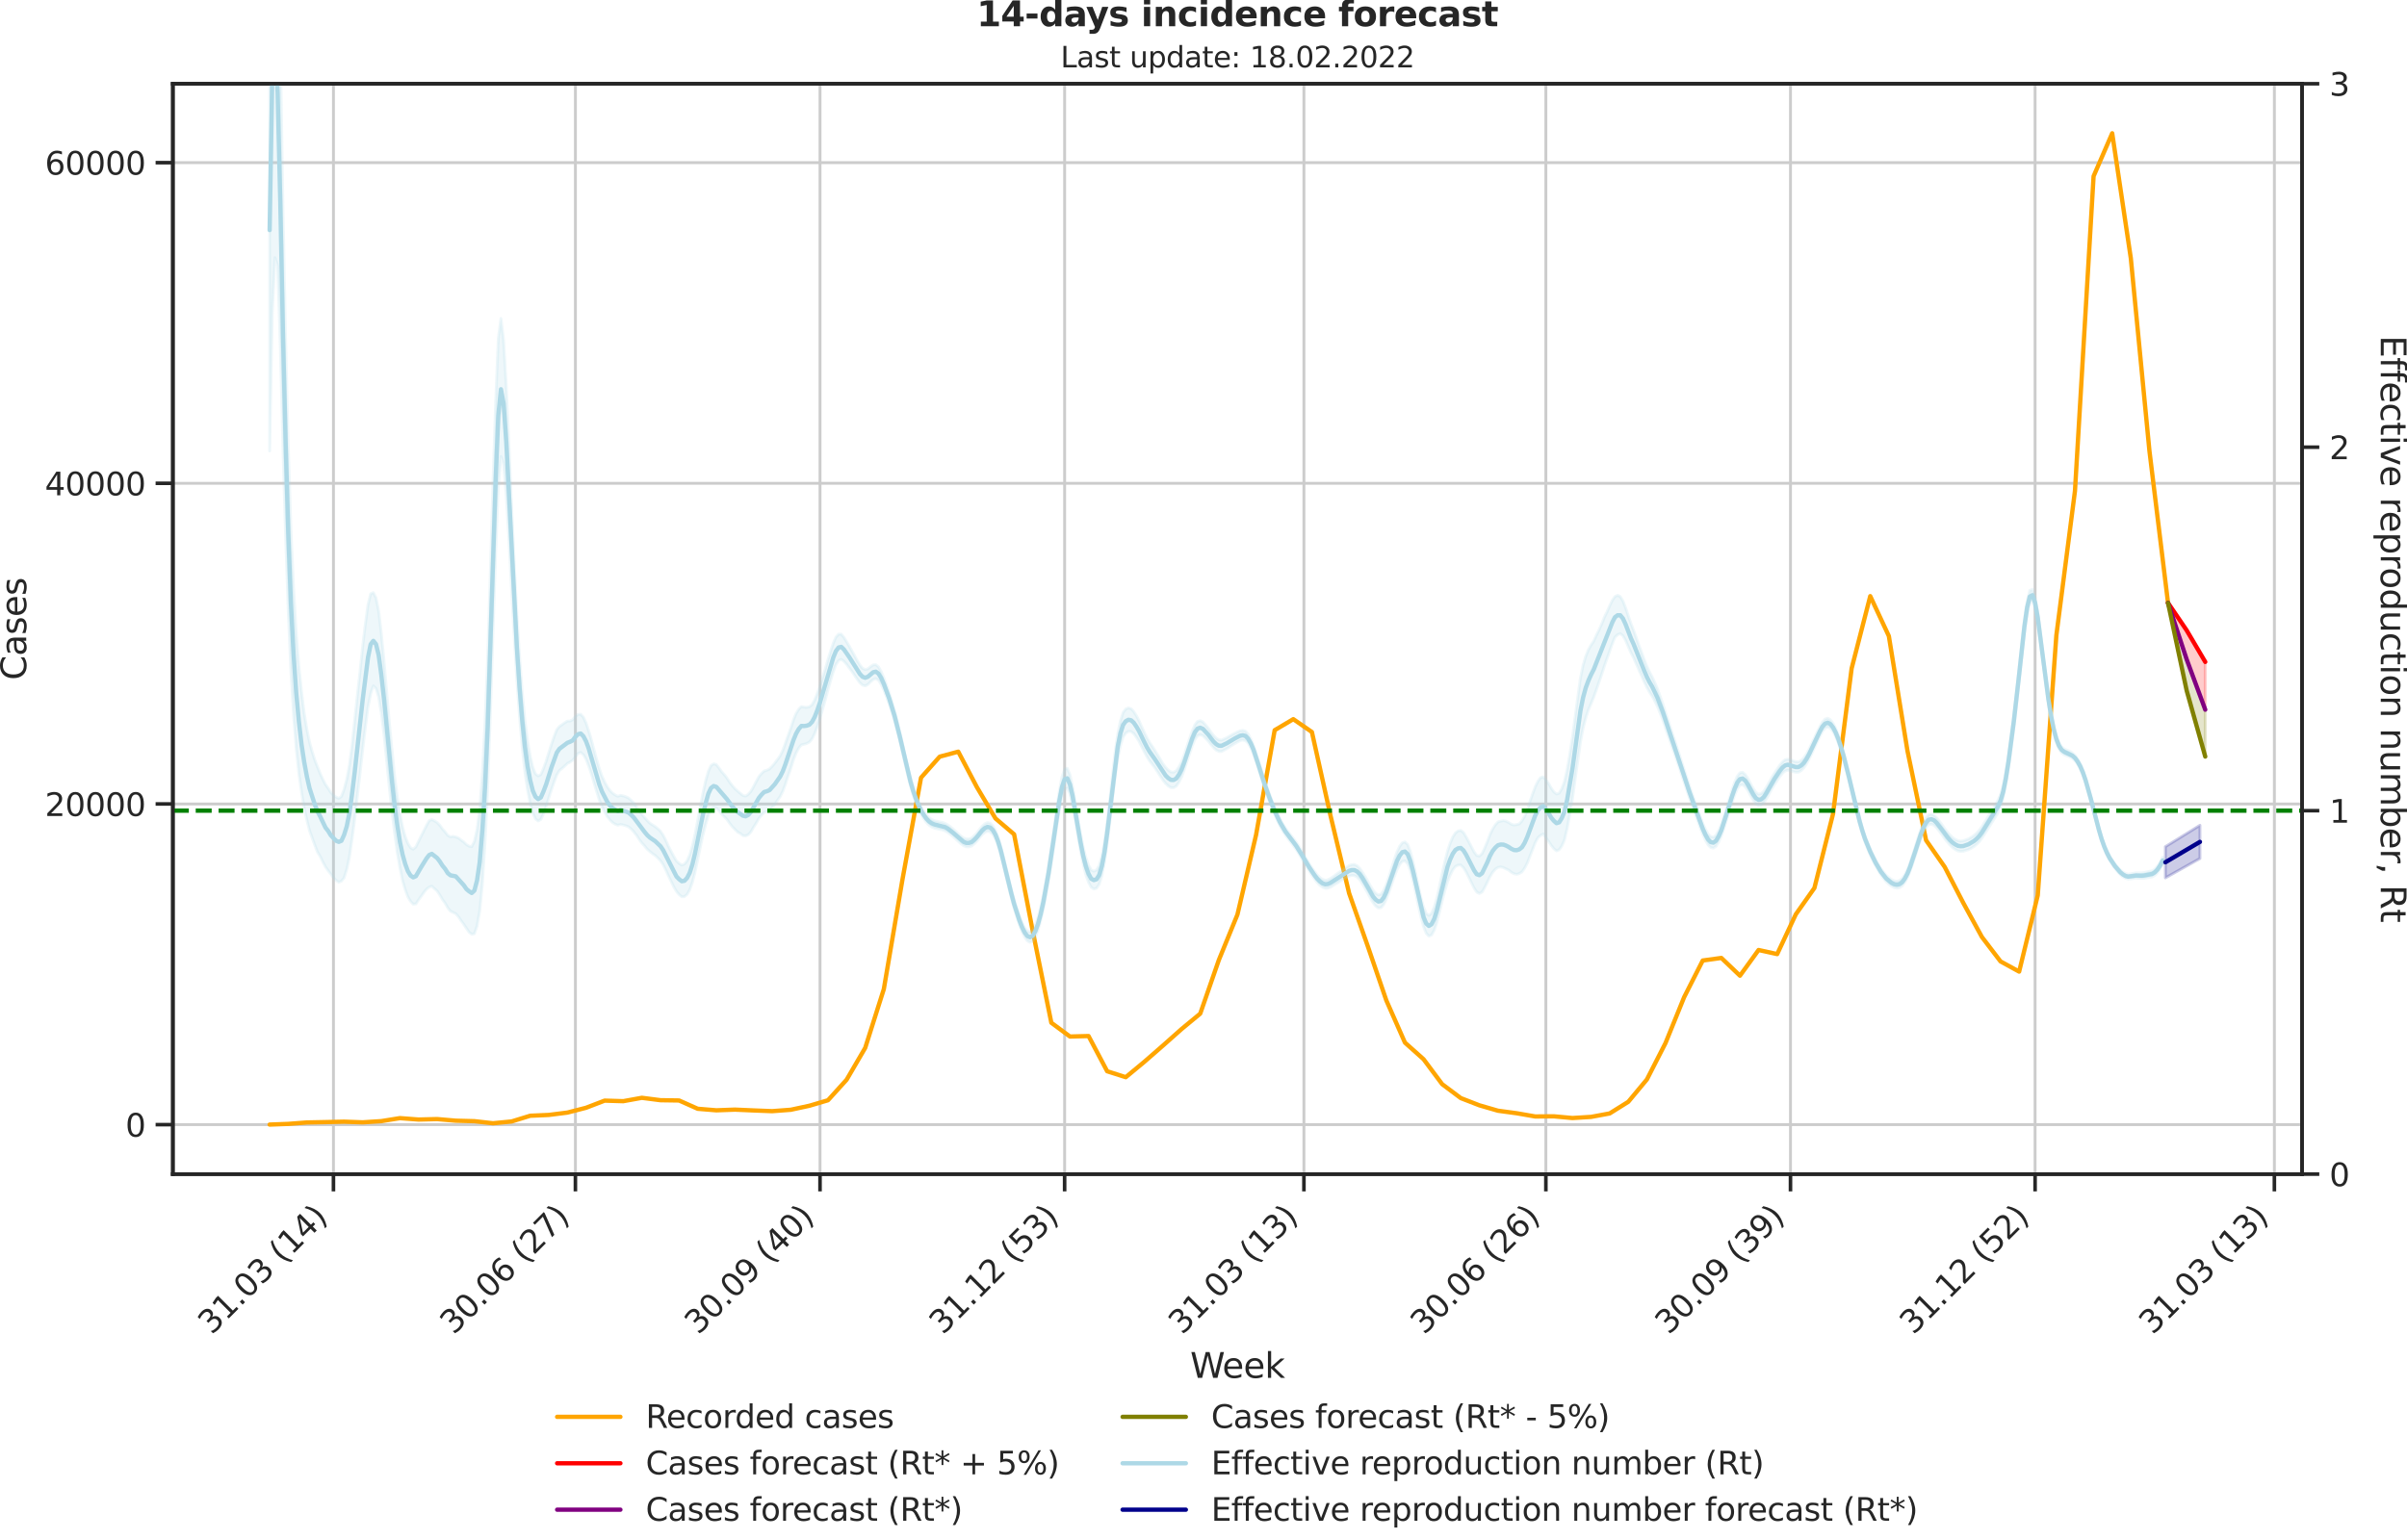 <?xml version="1.0" encoding="utf-8" standalone="no"?>
<!DOCTYPE svg PUBLIC "-//W3C//DTD SVG 1.1//EN"
  "http://www.w3.org/Graphics/SVG/1.1/DTD/svg11.dtd">
<svg xmlns:xlink="http://www.w3.org/1999/xlink" width="836.966pt" height="535.652pt" viewBox="0 0 836.966 535.652" xmlns="http://www.w3.org/2000/svg" version="1.1">
 <defs>
  <style type="text/css">*{stroke-linejoin: round; stroke-linecap: butt}</style>
 </defs>
 <g id="figure_1">
  <g id="patch_1">
   <path d="M -0 535.652 
L 836.966 535.652 
L 836.966 0 
L -0 0 
L -0 535.652 
z
" style="fill: none"/>
  </g>
  <g id="axes_1">
   <g id="patch_2">
    <path d="M 60.108 408.402 
L 800.467 408.402 
L 800.467 29.118 
L 60.108 29.118 
L 60.108 408.402 
z
" style="fill: none"/>
   </g>
   <g id="matplotlib.axis_1">
    <g id="xtick_1">
     <g id="line2d_1">
      <path d="M 115.949 408.402 
L 115.949 29.118 
" clip-path="url(#pcbce0be1e0)" style="fill: none; stroke: #cccccc; stroke-linecap: round"/>
     </g>
     <g id="line2d_2">
      <defs>
       <path id="m5079f76c0f" d="M 0 0 
L 0 6 
" style="stroke: #262626; stroke-width: 1.25"/>
      </defs>
      <g>
       <use xlink:href="#m5079f76c0f" x="115.949" y="408.402" style="fill: #262626; stroke: #262626; stroke-width: 1.25"/>
      </g>
     </g>
     <g id="text_1">
      <!-- 31.03 (14) -->
      <g style="fill: #262626" transform="translate(73.625 464.519)rotate(-45)scale(0.11 -0.11)">
       <defs>
        <path id="DejaVuSans-33" d="M 2597 2516 
Q 3050 2419 3304 2112 
Q 3559 1806 3559 1356 
Q 3559 666 3084 287 
Q 2609 -91 1734 -91 
Q 1441 -91 1130 -33 
Q 819 25 488 141 
L 488 750 
Q 750 597 1062 519 
Q 1375 441 1716 441 
Q 2309 441 2620 675 
Q 2931 909 2931 1356 
Q 2931 1769 2642 2001 
Q 2353 2234 1838 2234 
L 1294 2234 
L 1294 2753 
L 1863 2753 
Q 2328 2753 2575 2939 
Q 2822 3125 2822 3475 
Q 2822 3834 2567 4026 
Q 2313 4219 1838 4219 
Q 1578 4219 1281 4162 
Q 984 4106 628 3988 
L 628 4550 
Q 988 4650 1302 4700 
Q 1616 4750 1894 4750 
Q 2613 4750 3031 4423 
Q 3450 4097 3450 3541 
Q 3450 3153 3228 2886 
Q 3006 2619 2597 2516 
z
" transform="scale(0.016)"/>
        <path id="DejaVuSans-31" d="M 794 531 
L 1825 531 
L 1825 4091 
L 703 3866 
L 703 4441 
L 1819 4666 
L 2450 4666 
L 2450 531 
L 3481 531 
L 3481 0 
L 794 0 
L 794 531 
z
" transform="scale(0.016)"/>
        <path id="DejaVuSans-2e" d="M 684 794 
L 1344 794 
L 1344 0 
L 684 0 
L 684 794 
z
" transform="scale(0.016)"/>
        <path id="DejaVuSans-30" d="M 2034 4250 
Q 1547 4250 1301 3770 
Q 1056 3291 1056 2328 
Q 1056 1369 1301 889 
Q 1547 409 2034 409 
Q 2525 409 2770 889 
Q 3016 1369 3016 2328 
Q 3016 3291 2770 3770 
Q 2525 4250 2034 4250 
z
M 2034 4750 
Q 2819 4750 3233 4129 
Q 3647 3509 3647 2328 
Q 3647 1150 3233 529 
Q 2819 -91 2034 -91 
Q 1250 -91 836 529 
Q 422 1150 422 2328 
Q 422 3509 836 4129 
Q 1250 4750 2034 4750 
z
" transform="scale(0.016)"/>
        <path id="DejaVuSans-20" transform="scale(0.016)"/>
        <path id="DejaVuSans-28" d="M 1984 4856 
Q 1566 4138 1362 3434 
Q 1159 2731 1159 2009 
Q 1159 1288 1364 580 
Q 1569 -128 1984 -844 
L 1484 -844 
Q 1016 -109 783 600 
Q 550 1309 550 2009 
Q 550 2706 781 3412 
Q 1013 4119 1484 4856 
L 1984 4856 
z
" transform="scale(0.016)"/>
        <path id="DejaVuSans-34" d="M 2419 4116 
L 825 1625 
L 2419 1625 
L 2419 4116 
z
M 2253 4666 
L 3047 4666 
L 3047 1625 
L 3713 1625 
L 3713 1100 
L 3047 1100 
L 3047 0 
L 2419 0 
L 2419 1100 
L 313 1100 
L 313 1709 
L 2253 4666 
z
" transform="scale(0.016)"/>
        <path id="DejaVuSans-29" d="M 513 4856 
L 1013 4856 
Q 1481 4119 1714 3412 
Q 1947 2706 1947 2009 
Q 1947 1309 1714 600 
Q 1481 -109 1013 -844 
L 513 -844 
Q 928 -128 1133 580 
Q 1338 1288 1338 2009 
Q 1338 2731 1133 3434 
Q 928 4138 513 4856 
z
" transform="scale(0.016)"/>
       </defs>
       <use xlink:href="#DejaVuSans-33"/>
       <use xlink:href="#DejaVuSans-31" x="63.623"/>
       <use xlink:href="#DejaVuSans-2e" x="127.246"/>
       <use xlink:href="#DejaVuSans-30" x="159.033"/>
       <use xlink:href="#DejaVuSans-33" x="222.656"/>
       <use xlink:href="#DejaVuSans-20" x="286.279"/>
       <use xlink:href="#DejaVuSans-28" x="318.066"/>
       <use xlink:href="#DejaVuSans-31" x="357.08"/>
       <use xlink:href="#DejaVuSans-34" x="420.703"/>
       <use xlink:href="#DejaVuSans-29" x="484.326"/>
      </g>
     </g>
    </g>
    <g id="xtick_2">
     <g id="line2d_3">
      <path d="M 200.081 408.402 
L 200.081 29.118 
" clip-path="url(#pcbce0be1e0)" style="fill: none; stroke: #cccccc; stroke-linecap: round"/>
     </g>
     <g id="line2d_4">
      <g>
       <use xlink:href="#m5079f76c0f" x="200.081" y="408.402" style="fill: #262626; stroke: #262626; stroke-width: 1.25"/>
      </g>
     </g>
     <g id="text_2">
      <!-- 30.06 (27) -->
      <g style="fill: #262626" transform="translate(157.756 464.519)rotate(-45)scale(0.11 -0.11)">
       <defs>
        <path id="DejaVuSans-36" d="M 2113 2584 
Q 1688 2584 1439 2293 
Q 1191 2003 1191 1497 
Q 1191 994 1439 701 
Q 1688 409 2113 409 
Q 2538 409 2786 701 
Q 3034 994 3034 1497 
Q 3034 2003 2786 2293 
Q 2538 2584 2113 2584 
z
M 3366 4563 
L 3366 3988 
Q 3128 4100 2886 4159 
Q 2644 4219 2406 4219 
Q 1781 4219 1451 3797 
Q 1122 3375 1075 2522 
Q 1259 2794 1537 2939 
Q 1816 3084 2150 3084 
Q 2853 3084 3261 2657 
Q 3669 2231 3669 1497 
Q 3669 778 3244 343 
Q 2819 -91 2113 -91 
Q 1303 -91 875 529 
Q 447 1150 447 2328 
Q 447 3434 972 4092 
Q 1497 4750 2381 4750 
Q 2619 4750 2861 4703 
Q 3103 4656 3366 4563 
z
" transform="scale(0.016)"/>
        <path id="DejaVuSans-32" d="M 1228 531 
L 3431 531 
L 3431 0 
L 469 0 
L 469 531 
Q 828 903 1448 1529 
Q 2069 2156 2228 2338 
Q 2531 2678 2651 2914 
Q 2772 3150 2772 3378 
Q 2772 3750 2511 3984 
Q 2250 4219 1831 4219 
Q 1534 4219 1204 4116 
Q 875 4013 500 3803 
L 500 4441 
Q 881 4594 1212 4672 
Q 1544 4750 1819 4750 
Q 2544 4750 2975 4387 
Q 3406 4025 3406 3419 
Q 3406 3131 3298 2873 
Q 3191 2616 2906 2266 
Q 2828 2175 2409 1742 
Q 1991 1309 1228 531 
z
" transform="scale(0.016)"/>
        <path id="DejaVuSans-37" d="M 525 4666 
L 3525 4666 
L 3525 4397 
L 1831 0 
L 1172 0 
L 2766 4134 
L 525 4134 
L 525 4666 
z
" transform="scale(0.016)"/>
       </defs>
       <use xlink:href="#DejaVuSans-33"/>
       <use xlink:href="#DejaVuSans-30" x="63.623"/>
       <use xlink:href="#DejaVuSans-2e" x="127.246"/>
       <use xlink:href="#DejaVuSans-30" x="159.033"/>
       <use xlink:href="#DejaVuSans-36" x="222.656"/>
       <use xlink:href="#DejaVuSans-20" x="286.279"/>
       <use xlink:href="#DejaVuSans-28" x="318.066"/>
       <use xlink:href="#DejaVuSans-32" x="357.08"/>
       <use xlink:href="#DejaVuSans-37" x="420.703"/>
       <use xlink:href="#DejaVuSans-29" x="484.326"/>
      </g>
     </g>
    </g>
    <g id="xtick_3">
     <g id="line2d_5">
      <path d="M 285.137 408.402 
L 285.137 29.118 
" clip-path="url(#pcbce0be1e0)" style="fill: none; stroke: #cccccc; stroke-linecap: round"/>
     </g>
     <g id="line2d_6">
      <g>
       <use xlink:href="#m5079f76c0f" x="285.137" y="408.402" style="fill: #262626; stroke: #262626; stroke-width: 1.25"/>
      </g>
     </g>
     <g id="text_3">
      <!-- 30.09 (40) -->
      <g style="fill: #262626" transform="translate(242.813 464.519)rotate(-45)scale(0.11 -0.11)">
       <defs>
        <path id="DejaVuSans-39" d="M 703 97 
L 703 672 
Q 941 559 1184 500 
Q 1428 441 1663 441 
Q 2288 441 2617 861 
Q 2947 1281 2994 2138 
Q 2813 1869 2534 1725 
Q 2256 1581 1919 1581 
Q 1219 1581 811 2004 
Q 403 2428 403 3163 
Q 403 3881 828 4315 
Q 1253 4750 1959 4750 
Q 2769 4750 3195 4129 
Q 3622 3509 3622 2328 
Q 3622 1225 3098 567 
Q 2575 -91 1691 -91 
Q 1453 -91 1209 -44 
Q 966 3 703 97 
z
M 1959 2075 
Q 2384 2075 2632 2365 
Q 2881 2656 2881 3163 
Q 2881 3666 2632 3958 
Q 2384 4250 1959 4250 
Q 1534 4250 1286 3958 
Q 1038 3666 1038 3163 
Q 1038 2656 1286 2365 
Q 1534 2075 1959 2075 
z
" transform="scale(0.016)"/>
       </defs>
       <use xlink:href="#DejaVuSans-33"/>
       <use xlink:href="#DejaVuSans-30" x="63.623"/>
       <use xlink:href="#DejaVuSans-2e" x="127.246"/>
       <use xlink:href="#DejaVuSans-30" x="159.033"/>
       <use xlink:href="#DejaVuSans-39" x="222.656"/>
       <use xlink:href="#DejaVuSans-20" x="286.279"/>
       <use xlink:href="#DejaVuSans-28" x="318.066"/>
       <use xlink:href="#DejaVuSans-34" x="357.08"/>
       <use xlink:href="#DejaVuSans-30" x="420.703"/>
       <use xlink:href="#DejaVuSans-29" x="484.326"/>
      </g>
     </g>
    </g>
    <g id="xtick_4">
     <g id="line2d_7">
      <path d="M 370.193 408.402 
L 370.193 29.118 
" clip-path="url(#pcbce0be1e0)" style="fill: none; stroke: #cccccc; stroke-linecap: round"/>
     </g>
     <g id="line2d_8">
      <g>
       <use xlink:href="#m5079f76c0f" x="370.193" y="408.402" style="fill: #262626; stroke: #262626; stroke-width: 1.25"/>
      </g>
     </g>
     <g id="text_4">
      <!-- 31.12 (53) -->
      <g style="fill: #262626" transform="translate(327.869 464.519)rotate(-45)scale(0.11 -0.11)">
       <defs>
        <path id="DejaVuSans-35" d="M 691 4666 
L 3169 4666 
L 3169 4134 
L 1269 4134 
L 1269 2991 
Q 1406 3038 1543 3061 
Q 1681 3084 1819 3084 
Q 2600 3084 3056 2656 
Q 3513 2228 3513 1497 
Q 3513 744 3044 326 
Q 2575 -91 1722 -91 
Q 1428 -91 1123 -41 
Q 819 9 494 109 
L 494 744 
Q 775 591 1075 516 
Q 1375 441 1709 441 
Q 2250 441 2565 725 
Q 2881 1009 2881 1497 
Q 2881 1984 2565 2268 
Q 2250 2553 1709 2553 
Q 1456 2553 1204 2497 
Q 953 2441 691 2322 
L 691 4666 
z
" transform="scale(0.016)"/>
       </defs>
       <use xlink:href="#DejaVuSans-33"/>
       <use xlink:href="#DejaVuSans-31" x="63.623"/>
       <use xlink:href="#DejaVuSans-2e" x="127.246"/>
       <use xlink:href="#DejaVuSans-31" x="159.033"/>
       <use xlink:href="#DejaVuSans-32" x="222.656"/>
       <use xlink:href="#DejaVuSans-20" x="286.279"/>
       <use xlink:href="#DejaVuSans-28" x="318.066"/>
       <use xlink:href="#DejaVuSans-35" x="357.08"/>
       <use xlink:href="#DejaVuSans-33" x="420.703"/>
       <use xlink:href="#DejaVuSans-29" x="484.326"/>
      </g>
     </g>
    </g>
    <g id="xtick_5">
     <g id="line2d_9">
      <path d="M 453.401 408.402 
L 453.401 29.118 
" clip-path="url(#pcbce0be1e0)" style="fill: none; stroke: #cccccc; stroke-linecap: round"/>
     </g>
     <g id="line2d_10">
      <g>
       <use xlink:href="#m5079f76c0f" x="453.401" y="408.402" style="fill: #262626; stroke: #262626; stroke-width: 1.25"/>
      </g>
     </g>
     <g id="text_5">
      <!-- 31.03 (13) -->
      <g style="fill: #262626" transform="translate(411.076 464.519)rotate(-45)scale(0.11 -0.11)">
       <use xlink:href="#DejaVuSans-33"/>
       <use xlink:href="#DejaVuSans-31" x="63.623"/>
       <use xlink:href="#DejaVuSans-2e" x="127.246"/>
       <use xlink:href="#DejaVuSans-30" x="159.033"/>
       <use xlink:href="#DejaVuSans-33" x="222.656"/>
       <use xlink:href="#DejaVuSans-20" x="286.279"/>
       <use xlink:href="#DejaVuSans-28" x="318.066"/>
       <use xlink:href="#DejaVuSans-31" x="357.08"/>
       <use xlink:href="#DejaVuSans-33" x="420.703"/>
       <use xlink:href="#DejaVuSans-29" x="484.326"/>
      </g>
     </g>
    </g>
    <g id="xtick_6">
     <g id="line2d_11">
      <path d="M 537.532 408.402 
L 537.532 29.118 
" clip-path="url(#pcbce0be1e0)" style="fill: none; stroke: #cccccc; stroke-linecap: round"/>
     </g>
     <g id="line2d_12">
      <g>
       <use xlink:href="#m5079f76c0f" x="537.532" y="408.402" style="fill: #262626; stroke: #262626; stroke-width: 1.25"/>
      </g>
     </g>
     <g id="text_6">
      <!-- 30.06 (26) -->
      <g style="fill: #262626" transform="translate(495.208 464.519)rotate(-45)scale(0.11 -0.11)">
       <use xlink:href="#DejaVuSans-33"/>
       <use xlink:href="#DejaVuSans-30" x="63.623"/>
       <use xlink:href="#DejaVuSans-2e" x="127.246"/>
       <use xlink:href="#DejaVuSans-30" x="159.033"/>
       <use xlink:href="#DejaVuSans-36" x="222.656"/>
       <use xlink:href="#DejaVuSans-20" x="286.279"/>
       <use xlink:href="#DejaVuSans-28" x="318.066"/>
       <use xlink:href="#DejaVuSans-32" x="357.08"/>
       <use xlink:href="#DejaVuSans-36" x="420.703"/>
       <use xlink:href="#DejaVuSans-29" x="484.326"/>
      </g>
     </g>
    </g>
    <g id="xtick_7">
     <g id="line2d_13">
      <path d="M 622.589 408.402 
L 622.589 29.118 
" clip-path="url(#pcbce0be1e0)" style="fill: none; stroke: #cccccc; stroke-linecap: round"/>
     </g>
     <g id="line2d_14">
      <g>
       <use xlink:href="#m5079f76c0f" x="622.589" y="408.402" style="fill: #262626; stroke: #262626; stroke-width: 1.25"/>
      </g>
     </g>
     <g id="text_7">
      <!-- 30.09 (39) -->
      <g style="fill: #262626" transform="translate(580.265 464.519)rotate(-45)scale(0.11 -0.11)">
       <use xlink:href="#DejaVuSans-33"/>
       <use xlink:href="#DejaVuSans-30" x="63.623"/>
       <use xlink:href="#DejaVuSans-2e" x="127.246"/>
       <use xlink:href="#DejaVuSans-30" x="159.033"/>
       <use xlink:href="#DejaVuSans-39" x="222.656"/>
       <use xlink:href="#DejaVuSans-20" x="286.279"/>
       <use xlink:href="#DejaVuSans-28" x="318.066"/>
       <use xlink:href="#DejaVuSans-33" x="357.08"/>
       <use xlink:href="#DejaVuSans-39" x="420.703"/>
       <use xlink:href="#DejaVuSans-29" x="484.326"/>
      </g>
     </g>
    </g>
    <g id="xtick_8">
     <g id="line2d_15">
      <path d="M 707.645 408.402 
L 707.645 29.118 
" clip-path="url(#pcbce0be1e0)" style="fill: none; stroke: #cccccc; stroke-linecap: round"/>
     </g>
     <g id="line2d_16">
      <g>
       <use xlink:href="#m5079f76c0f" x="707.645" y="408.402" style="fill: #262626; stroke: #262626; stroke-width: 1.25"/>
      </g>
     </g>
     <g id="text_8">
      <!-- 31.12 (52) -->
      <g style="fill: #262626" transform="translate(665.321 464.519)rotate(-45)scale(0.11 -0.11)">
       <use xlink:href="#DejaVuSans-33"/>
       <use xlink:href="#DejaVuSans-31" x="63.623"/>
       <use xlink:href="#DejaVuSans-2e" x="127.246"/>
       <use xlink:href="#DejaVuSans-31" x="159.033"/>
       <use xlink:href="#DejaVuSans-32" x="222.656"/>
       <use xlink:href="#DejaVuSans-20" x="286.279"/>
       <use xlink:href="#DejaVuSans-28" x="318.066"/>
       <use xlink:href="#DejaVuSans-35" x="357.08"/>
       <use xlink:href="#DejaVuSans-32" x="420.703"/>
       <use xlink:href="#DejaVuSans-29" x="484.326"/>
      </g>
     </g>
    </g>
    <g id="xtick_9">
     <g id="line2d_17">
      <path d="M 790.852 408.402 
L 790.852 29.118 
" clip-path="url(#pcbce0be1e0)" style="fill: none; stroke: #cccccc; stroke-linecap: round"/>
     </g>
     <g id="line2d_18">
      <g>
       <use xlink:href="#m5079f76c0f" x="790.852" y="408.402" style="fill: #262626; stroke: #262626; stroke-width: 1.25"/>
      </g>
     </g>
     <g id="text_9">
      <!-- 31.03 (13) -->
      <g style="fill: #262626" transform="translate(748.528 464.519)rotate(-45)scale(0.11 -0.11)">
       <use xlink:href="#DejaVuSans-33"/>
       <use xlink:href="#DejaVuSans-31" x="63.623"/>
       <use xlink:href="#DejaVuSans-2e" x="127.246"/>
       <use xlink:href="#DejaVuSans-30" x="159.033"/>
       <use xlink:href="#DejaVuSans-33" x="222.656"/>
       <use xlink:href="#DejaVuSans-20" x="286.279"/>
       <use xlink:href="#DejaVuSans-28" x="318.066"/>
       <use xlink:href="#DejaVuSans-31" x="357.08"/>
       <use xlink:href="#DejaVuSans-33" x="420.703"/>
       <use xlink:href="#DejaVuSans-29" x="484.326"/>
      </g>
     </g>
    </g>
    <g id="text_10">
     <!-- Week -->
     <g style="fill: #262626" transform="translate(413.849 479.255)scale(0.12 -0.12)">
      <defs>
       <path id="DejaVuSans-57" d="M 213 4666 
L 850 4666 
L 1831 722 
L 2809 4666 
L 3519 4666 
L 4500 722 
L 5478 4666 
L 6119 4666 
L 4947 0 
L 4153 0 
L 3169 4050 
L 2175 0 
L 1381 0 
L 213 4666 
z
" transform="scale(0.016)"/>
       <path id="DejaVuSans-65" d="M 3597 1894 
L 3597 1613 
L 953 1613 
Q 991 1019 1311 708 
Q 1631 397 2203 397 
Q 2534 397 2845 478 
Q 3156 559 3463 722 
L 3463 178 
Q 3153 47 2828 -22 
Q 2503 -91 2169 -91 
Q 1331 -91 842 396 
Q 353 884 353 1716 
Q 353 2575 817 3079 
Q 1281 3584 2069 3584 
Q 2775 3584 3186 3129 
Q 3597 2675 3597 1894 
z
M 3022 2063 
Q 3016 2534 2758 2815 
Q 2500 3097 2075 3097 
Q 1594 3097 1305 2825 
Q 1016 2553 972 2059 
L 3022 2063 
z
" transform="scale(0.016)"/>
       <path id="DejaVuSans-6b" d="M 581 4863 
L 1159 4863 
L 1159 1991 
L 2875 3500 
L 3609 3500 
L 1753 1863 
L 3688 0 
L 2938 0 
L 1159 1709 
L 1159 0 
L 581 0 
L 581 4863 
z
" transform="scale(0.016)"/>
      </defs>
      <use xlink:href="#DejaVuSans-57"/>
      <use xlink:href="#DejaVuSans-65" x="93.002"/>
      <use xlink:href="#DejaVuSans-65" x="154.525"/>
      <use xlink:href="#DejaVuSans-6b" x="216.049"/>
     </g>
    </g>
   </g>
   <g id="matplotlib.axis_2">
    <g id="ytick_1">
     <g id="line2d_19">
      <path d="M 60.108 391.184 
L 800.467 391.184 
" clip-path="url(#pcbce0be1e0)" style="fill: none; stroke: #cccccc; stroke-linecap: round"/>
     </g>
     <g id="line2d_20">
      <defs>
       <path id="mf29c25ffa8" d="M 0 0 
L -6 0 
" style="stroke: #262626; stroke-width: 1.25"/>
      </defs>
      <g>
       <use xlink:href="#mf29c25ffa8" x="60.108" y="391.184" style="fill: #262626; stroke: #262626; stroke-width: 1.25"/>
      </g>
     </g>
     <g id="text_11">
      <!-- 0 -->
      <g style="fill: #262626" transform="translate(43.609 395.363)scale(0.11 -0.11)">
       <use xlink:href="#DejaVuSans-30"/>
      </g>
     </g>
    </g>
    <g id="ytick_2">
     <g id="line2d_21">
      <path d="M 60.108 279.646 
L 800.467 279.646 
" clip-path="url(#pcbce0be1e0)" style="fill: none; stroke: #cccccc; stroke-linecap: round"/>
     </g>
     <g id="line2d_22">
      <g>
       <use xlink:href="#mf29c25ffa8" x="60.108" y="279.646" style="fill: #262626; stroke: #262626; stroke-width: 1.25"/>
      </g>
     </g>
     <g id="text_12">
      <!-- 20000 -->
      <g style="fill: #262626" transform="translate(15.614 283.825)scale(0.11 -0.11)">
       <use xlink:href="#DejaVuSans-32"/>
       <use xlink:href="#DejaVuSans-30" x="63.623"/>
       <use xlink:href="#DejaVuSans-30" x="127.246"/>
       <use xlink:href="#DejaVuSans-30" x="190.869"/>
       <use xlink:href="#DejaVuSans-30" x="254.492"/>
      </g>
     </g>
    </g>
    <g id="ytick_3">
     <g id="line2d_23">
      <path d="M 60.108 168.108 
L 800.467 168.108 
" clip-path="url(#pcbce0be1e0)" style="fill: none; stroke: #cccccc; stroke-linecap: round"/>
     </g>
     <g id="line2d_24">
      <g>
       <use xlink:href="#mf29c25ffa8" x="60.108" y="168.108" style="fill: #262626; stroke: #262626; stroke-width: 1.25"/>
      </g>
     </g>
     <g id="text_13">
      <!-- 40000 -->
      <g style="fill: #262626" transform="translate(15.614 172.287)scale(0.11 -0.11)">
       <use xlink:href="#DejaVuSans-34"/>
       <use xlink:href="#DejaVuSans-30" x="63.623"/>
       <use xlink:href="#DejaVuSans-30" x="127.246"/>
       <use xlink:href="#DejaVuSans-30" x="190.869"/>
       <use xlink:href="#DejaVuSans-30" x="254.492"/>
      </g>
     </g>
    </g>
    <g id="ytick_4">
     <g id="line2d_25">
      <path d="M 60.108 56.57 
L 800.467 56.57 
" clip-path="url(#pcbce0be1e0)" style="fill: none; stroke: #cccccc; stroke-linecap: round"/>
     </g>
     <g id="line2d_26">
      <g>
       <use xlink:href="#mf29c25ffa8" x="60.108" y="56.57" style="fill: #262626; stroke: #262626; stroke-width: 1.25"/>
      </g>
     </g>
     <g id="text_14">
      <!-- 60000 -->
      <g style="fill: #262626" transform="translate(15.614 60.749)scale(0.11 -0.11)">
       <use xlink:href="#DejaVuSans-36"/>
       <use xlink:href="#DejaVuSans-30" x="63.623"/>
       <use xlink:href="#DejaVuSans-30" x="127.246"/>
       <use xlink:href="#DejaVuSans-30" x="190.869"/>
       <use xlink:href="#DejaVuSans-30" x="254.492"/>
      </g>
     </g>
    </g>
    <g id="text_15">
     <!-- Cases -->
     <g style="fill: #262626" transform="translate(9.118 236.57)rotate(-90)scale(0.12 -0.12)">
      <defs>
       <path id="DejaVuSans-43" d="M 4122 4306 
L 4122 3641 
Q 3803 3938 3442 4084 
Q 3081 4231 2675 4231 
Q 1875 4231 1450 3742 
Q 1025 3253 1025 2328 
Q 1025 1406 1450 917 
Q 1875 428 2675 428 
Q 3081 428 3442 575 
Q 3803 722 4122 1019 
L 4122 359 
Q 3791 134 3420 21 
Q 3050 -91 2638 -91 
Q 1578 -91 968 557 
Q 359 1206 359 2328 
Q 359 3453 968 4101 
Q 1578 4750 2638 4750 
Q 3056 4750 3426 4639 
Q 3797 4528 4122 4306 
z
" transform="scale(0.016)"/>
       <path id="DejaVuSans-61" d="M 2194 1759 
Q 1497 1759 1228 1600 
Q 959 1441 959 1056 
Q 959 750 1161 570 
Q 1363 391 1709 391 
Q 2188 391 2477 730 
Q 2766 1069 2766 1631 
L 2766 1759 
L 2194 1759 
z
M 3341 1997 
L 3341 0 
L 2766 0 
L 2766 531 
Q 2569 213 2275 61 
Q 1981 -91 1556 -91 
Q 1019 -91 701 211 
Q 384 513 384 1019 
Q 384 1609 779 1909 
Q 1175 2209 1959 2209 
L 2766 2209 
L 2766 2266 
Q 2766 2663 2505 2880 
Q 2244 3097 1772 3097 
Q 1472 3097 1187 3025 
Q 903 2953 641 2809 
L 641 3341 
Q 956 3463 1253 3523 
Q 1550 3584 1831 3584 
Q 2591 3584 2966 3190 
Q 3341 2797 3341 1997 
z
" transform="scale(0.016)"/>
       <path id="DejaVuSans-73" d="M 2834 3397 
L 2834 2853 
Q 2591 2978 2328 3040 
Q 2066 3103 1784 3103 
Q 1356 3103 1142 2972 
Q 928 2841 928 2578 
Q 928 2378 1081 2264 
Q 1234 2150 1697 2047 
L 1894 2003 
Q 2506 1872 2764 1633 
Q 3022 1394 3022 966 
Q 3022 478 2636 193 
Q 2250 -91 1575 -91 
Q 1294 -91 989 -36 
Q 684 19 347 128 
L 347 722 
Q 666 556 975 473 
Q 1284 391 1588 391 
Q 1994 391 2212 530 
Q 2431 669 2431 922 
Q 2431 1156 2273 1281 
Q 2116 1406 1581 1522 
L 1381 1569 
Q 847 1681 609 1914 
Q 372 2147 372 2553 
Q 372 3047 722 3315 
Q 1072 3584 1716 3584 
Q 2034 3584 2315 3537 
Q 2597 3491 2834 3397 
z
" transform="scale(0.016)"/>
      </defs>
      <use xlink:href="#DejaVuSans-43"/>
      <use xlink:href="#DejaVuSans-61" x="69.824"/>
      <use xlink:href="#DejaVuSans-73" x="131.104"/>
      <use xlink:href="#DejaVuSans-65" x="183.203"/>
      <use xlink:href="#DejaVuSans-73" x="244.727"/>
     </g>
    </g>
   </g>
   <g id="PolyCollection_1">
    <defs>
     <path id="me1acca074a" d="M 753.871 -325.94 
L 753.871 -325.94 
L 760.343 -316.415 
L 766.815 -305.422 
L 766.815 -288.808 
L 766.815 -288.808 
L 760.343 -306.326 
L 753.871 -325.94 
z
" style="stroke: #ff0000; stroke-opacity: 0.2"/>
    </defs>
    <g clip-path="url(#pcbce0be1e0)">
     <use xlink:href="#me1acca074a" x="0" y="535.652" style="fill: #ff0000; fill-opacity: 0.2; stroke: #ff0000; stroke-opacity: 0.2"/>
    </g>
   </g>
   <g id="PolyCollection_2">
    <defs>
     <path id="m394eedfce0" d="M 753.871 -325.94 
L 753.871 -325.94 
L 760.343 -306.326 
L 766.815 -288.808 
L 766.815 -272.498 
L 766.815 -272.498 
L 760.343 -295.49 
L 753.871 -325.94 
z
" style="stroke: #808000; stroke-opacity: 0.2"/>
    </defs>
    <g clip-path="url(#pcbce0be1e0)">
     <use xlink:href="#m394eedfce0" x="0" y="535.652" style="fill: #808000; fill-opacity: 0.2; stroke: #808000; stroke-opacity: 0.2"/>
    </g>
   </g>
   <g id="line2d_27">
    <path d="M 93.76 391.162 
L 100.232 390.922 
L 106.704 390.426 
L 113.175 390.298 
L 119.647 390.153 
L 126.119 390.381 
L 132.59 389.963 
L 139.062 388.92 
L 145.534 389.411 
L 152.005 389.249 
L 158.477 389.812 
L 164.949 389.98 
L 171.42 390.705 
L 177.892 390.08 
L 184.364 388.089 
L 190.835 387.805 
L 197.307 386.985 
L 203.779 385.317 
L 210.25 382.83 
L 216.722 383.025 
L 223.194 381.849 
L 229.665 382.685 
L 236.137 382.78 
L 242.609 385.663 
L 249.081 386.198 
L 255.552 385.959 
L 262.024 386.243 
L 268.496 386.494 
L 274.967 386.009 
L 281.439 384.615 
L 287.911 382.702 
L 294.382 375.563 
L 300.854 364.476 
L 307.326 344.037 
L 313.797 305.958 
L 320.269 270.494 
L 326.741 263.194 
L 333.212 261.454 
L 339.684 273.79 
L 346.156 284.682 
L 352.627 290.198 
L 359.099 323.832 
L 365.571 355.743 
L 372.042 360.534 
L 378.514 360.366 
L 384.986 372.613 
L 391.457 374.677 
L 397.929 369.312 
L 404.401 363.668 
L 410.872 357.924 
L 417.344 352.575 
L 423.816 333.926 
L 430.288 318.099 
L 436.759 290.426 
L 443.231 253.981 
L 449.703 250.144 
L 456.174 254.611 
L 462.646 283.706 
L 469.118 310.698 
L 475.589 329.074 
L 482.061 347.986 
L 488.533 362.658 
L 495.004 368.43 
L 501.476 377.108 
L 507.948 381.949 
L 514.419 384.464 
L 520.891 386.343 
L 527.363 387.219 
L 533.834 388.34 
L 540.306 388.29 
L 546.778 388.887 
L 553.249 388.485 
L 559.721 387.286 
L 566.193 383.237 
L 572.664 375.463 
L 579.136 362.803 
L 585.608 346.853 
L 592.079 334.093 
L 598.551 333.201 
L 605.023 339.375 
L 611.494 330.435 
L 617.966 331.863 
L 624.438 318.037 
L 630.91 308.869 
L 637.381 283.115 
L 643.853 232.499 
L 650.325 207.358 
L 656.796 221.25 
L 663.268 261.17 
L 669.74 292.272 
L 676.211 301.547 
L 682.683 314.078 
L 689.155 325.923 
L 695.626 334.406 
L 702.098 337.953 
L 708.57 311.423 
L 715.041 220.994 
L 721.513 170.74 
L 727.985 61.299 
L 734.456 46.358 
L 740.928 89.791 
L 747.4 156.787 
L 753.871 209.711 
" clip-path="url(#pcbce0be1e0)" style="fill: none; stroke: #ffa500; stroke-width: 1.5; stroke-linecap: round"/>
   </g>
   <g id="line2d_28">
    <path d="M 753.871 209.711 
L 760.343 219.237 
L 766.815 230.229 
" clip-path="url(#pcbce0be1e0)" style="fill: none; stroke: #ff0000; stroke-width: 1.5; stroke-linecap: round"/>
   </g>
   <g id="line2d_29">
    <path d="M 753.871 209.711 
L 760.343 229.326 
L 766.815 246.844 
" clip-path="url(#pcbce0be1e0)" style="fill: none; stroke: #800080; stroke-width: 1.5; stroke-linecap: round"/>
   </g>
   <g id="line2d_30">
    <path d="M 753.871 209.711 
L 760.343 240.162 
L 766.815 263.154 
" clip-path="url(#pcbce0be1e0)" style="fill: none; stroke: #808000; stroke-width: 1.5; stroke-linecap: round"/>
   </g>
   <g id="patch_3">
    <path d="M 60.108 408.402 
L 60.108 29.118 
" style="fill: none; stroke: #262626; stroke-width: 1.25; stroke-linejoin: miter; stroke-linecap: square"/>
   </g>
   <g id="patch_4">
    <path d="M 800.467 408.402 
L 800.467 29.118 
" style="fill: none; stroke: #262626; stroke-width: 1.25; stroke-linejoin: miter; stroke-linecap: square"/>
   </g>
   <g id="patch_5">
    <path d="M 60.108 408.402 
L 800.467 408.402 
" style="fill: none; stroke: #262626; stroke-width: 1.25; stroke-linejoin: miter; stroke-linecap: square"/>
   </g>
   <g id="patch_6">
    <path d="M 60.108 29.118 
L 800.467 29.118 
" style="fill: none; stroke: #262626; stroke-width: 1.25; stroke-linejoin: miter; stroke-linecap: square"/>
   </g>
   <g id="text_16">
    <!-- Last update: 18.02.2022 -->
    <g style="fill: #262626" transform="translate(368.789 23.429)scale(0.1 -0.1)">
     <defs>
      <path id="DejaVuSans-4c" d="M 628 4666 
L 1259 4666 
L 1259 531 
L 3531 531 
L 3531 0 
L 628 0 
L 628 4666 
z
" transform="scale(0.016)"/>
      <path id="DejaVuSans-74" d="M 1172 4494 
L 1172 3500 
L 2356 3500 
L 2356 3053 
L 1172 3053 
L 1172 1153 
Q 1172 725 1289 603 
Q 1406 481 1766 481 
L 2356 481 
L 2356 0 
L 1766 0 
Q 1100 0 847 248 
Q 594 497 594 1153 
L 594 3053 
L 172 3053 
L 172 3500 
L 594 3500 
L 594 4494 
L 1172 4494 
z
" transform="scale(0.016)"/>
      <path id="DejaVuSans-75" d="M 544 1381 
L 544 3500 
L 1119 3500 
L 1119 1403 
Q 1119 906 1312 657 
Q 1506 409 1894 409 
Q 2359 409 2629 706 
Q 2900 1003 2900 1516 
L 2900 3500 
L 3475 3500 
L 3475 0 
L 2900 0 
L 2900 538 
Q 2691 219 2414 64 
Q 2138 -91 1772 -91 
Q 1169 -91 856 284 
Q 544 659 544 1381 
z
M 1991 3584 
L 1991 3584 
z
" transform="scale(0.016)"/>
      <path id="DejaVuSans-70" d="M 1159 525 
L 1159 -1331 
L 581 -1331 
L 581 3500 
L 1159 3500 
L 1159 2969 
Q 1341 3281 1617 3432 
Q 1894 3584 2278 3584 
Q 2916 3584 3314 3078 
Q 3713 2572 3713 1747 
Q 3713 922 3314 415 
Q 2916 -91 2278 -91 
Q 1894 -91 1617 61 
Q 1341 213 1159 525 
z
M 3116 1747 
Q 3116 2381 2855 2742 
Q 2594 3103 2138 3103 
Q 1681 3103 1420 2742 
Q 1159 2381 1159 1747 
Q 1159 1113 1420 752 
Q 1681 391 2138 391 
Q 2594 391 2855 752 
Q 3116 1113 3116 1747 
z
" transform="scale(0.016)"/>
      <path id="DejaVuSans-64" d="M 2906 2969 
L 2906 4863 
L 3481 4863 
L 3481 0 
L 2906 0 
L 2906 525 
Q 2725 213 2448 61 
Q 2172 -91 1784 -91 
Q 1150 -91 751 415 
Q 353 922 353 1747 
Q 353 2572 751 3078 
Q 1150 3584 1784 3584 
Q 2172 3584 2448 3432 
Q 2725 3281 2906 2969 
z
M 947 1747 
Q 947 1113 1208 752 
Q 1469 391 1925 391 
Q 2381 391 2643 752 
Q 2906 1113 2906 1747 
Q 2906 2381 2643 2742 
Q 2381 3103 1925 3103 
Q 1469 3103 1208 2742 
Q 947 2381 947 1747 
z
" transform="scale(0.016)"/>
      <path id="DejaVuSans-3a" d="M 750 794 
L 1409 794 
L 1409 0 
L 750 0 
L 750 794 
z
M 750 3309 
L 1409 3309 
L 1409 2516 
L 750 2516 
L 750 3309 
z
" transform="scale(0.016)"/>
      <path id="DejaVuSans-38" d="M 2034 2216 
Q 1584 2216 1326 1975 
Q 1069 1734 1069 1313 
Q 1069 891 1326 650 
Q 1584 409 2034 409 
Q 2484 409 2743 651 
Q 3003 894 3003 1313 
Q 3003 1734 2745 1975 
Q 2488 2216 2034 2216 
z
M 1403 2484 
Q 997 2584 770 2862 
Q 544 3141 544 3541 
Q 544 4100 942 4425 
Q 1341 4750 2034 4750 
Q 2731 4750 3128 4425 
Q 3525 4100 3525 3541 
Q 3525 3141 3298 2862 
Q 3072 2584 2669 2484 
Q 3125 2378 3379 2068 
Q 3634 1759 3634 1313 
Q 3634 634 3220 271 
Q 2806 -91 2034 -91 
Q 1263 -91 848 271 
Q 434 634 434 1313 
Q 434 1759 690 2068 
Q 947 2378 1403 2484 
z
M 1172 3481 
Q 1172 3119 1398 2916 
Q 1625 2713 2034 2713 
Q 2441 2713 2670 2916 
Q 2900 3119 2900 3481 
Q 2900 3844 2670 4047 
Q 2441 4250 2034 4250 
Q 1625 4250 1398 4047 
Q 1172 3844 1172 3481 
z
" transform="scale(0.016)"/>
     </defs>
     <use xlink:href="#DejaVuSans-4c"/>
     <use xlink:href="#DejaVuSans-61" x="55.713"/>
     <use xlink:href="#DejaVuSans-73" x="116.992"/>
     <use xlink:href="#DejaVuSans-74" x="169.092"/>
     <use xlink:href="#DejaVuSans-20" x="208.301"/>
     <use xlink:href="#DejaVuSans-75" x="240.088"/>
     <use xlink:href="#DejaVuSans-70" x="303.467"/>
     <use xlink:href="#DejaVuSans-64" x="366.943"/>
     <use xlink:href="#DejaVuSans-61" x="430.42"/>
     <use xlink:href="#DejaVuSans-74" x="491.699"/>
     <use xlink:href="#DejaVuSans-65" x="530.908"/>
     <use xlink:href="#DejaVuSans-3a" x="592.432"/>
     <use xlink:href="#DejaVuSans-20" x="626.123"/>
     <use xlink:href="#DejaVuSans-31" x="657.91"/>
     <use xlink:href="#DejaVuSans-38" x="721.533"/>
     <use xlink:href="#DejaVuSans-2e" x="785.156"/>
     <use xlink:href="#DejaVuSans-30" x="816.943"/>
     <use xlink:href="#DejaVuSans-32" x="880.566"/>
     <use xlink:href="#DejaVuSans-2e" x="944.189"/>
     <use xlink:href="#DejaVuSans-32" x="975.977"/>
     <use xlink:href="#DejaVuSans-30" x="1039.6"/>
     <use xlink:href="#DejaVuSans-32" x="1103.223"/>
     <use xlink:href="#DejaVuSans-32" x="1166.846"/>
    </g>
   </g>
   <g id="text_17">
    <!-- 14-days incidence forecast -->
    <g style="fill: #262626" transform="translate(339.623 9.118)scale(0.12 -0.12)">
     <defs>
      <path id="DejaVuSans-Bold-31" d="M 750 831 
L 1813 831 
L 1813 3847 
L 722 3622 
L 722 4441 
L 1806 4666 
L 2950 4666 
L 2950 831 
L 4013 831 
L 4013 0 
L 750 0 
L 750 831 
z
" transform="scale(0.016)"/>
      <path id="DejaVuSans-Bold-34" d="M 2356 3675 
L 1038 1722 
L 2356 1722 
L 2356 3675 
z
M 2156 4666 
L 3494 4666 
L 3494 1722 
L 4159 1722 
L 4159 850 
L 3494 850 
L 3494 0 
L 2356 0 
L 2356 850 
L 288 850 
L 288 1881 
L 2156 4666 
z
" transform="scale(0.016)"/>
      <path id="DejaVuSans-Bold-2d" d="M 347 2297 
L 2309 2297 
L 2309 1388 
L 347 1388 
L 347 2297 
z
" transform="scale(0.016)"/>
      <path id="DejaVuSans-Bold-64" d="M 2919 2988 
L 2919 4863 
L 4044 4863 
L 4044 0 
L 2919 0 
L 2919 506 
Q 2688 197 2409 53 
Q 2131 -91 1766 -91 
Q 1119 -91 703 423 
Q 288 938 288 1747 
Q 288 2556 703 3070 
Q 1119 3584 1766 3584 
Q 2128 3584 2408 3439 
Q 2688 3294 2919 2988 
z
M 2181 722 
Q 2541 722 2730 984 
Q 2919 1247 2919 1747 
Q 2919 2247 2730 2509 
Q 2541 2772 2181 2772 
Q 1825 2772 1636 2509 
Q 1447 2247 1447 1747 
Q 1447 1247 1636 984 
Q 1825 722 2181 722 
z
" transform="scale(0.016)"/>
      <path id="DejaVuSans-Bold-61" d="M 2106 1575 
Q 1756 1575 1579 1456 
Q 1403 1338 1403 1106 
Q 1403 894 1545 773 
Q 1688 653 1941 653 
Q 2256 653 2472 879 
Q 2688 1106 2688 1447 
L 2688 1575 
L 2106 1575 
z
M 3816 1997 
L 3816 0 
L 2688 0 
L 2688 519 
Q 2463 200 2181 54 
Q 1900 -91 1497 -91 
Q 953 -91 614 226 
Q 275 544 275 1050 
Q 275 1666 698 1953 
Q 1122 2241 2028 2241 
L 2688 2241 
L 2688 2328 
Q 2688 2594 2478 2717 
Q 2269 2841 1825 2841 
Q 1466 2841 1156 2769 
Q 847 2697 581 2553 
L 581 3406 
Q 941 3494 1303 3539 
Q 1666 3584 2028 3584 
Q 2975 3584 3395 3211 
Q 3816 2838 3816 1997 
z
" transform="scale(0.016)"/>
      <path id="DejaVuSans-Bold-79" d="M 78 3500 
L 1197 3500 
L 2138 1125 
L 2938 3500 
L 4056 3500 
L 2584 -331 
Q 2363 -916 2067 -1148 
Q 1772 -1381 1288 -1381 
L 641 -1381 
L 641 -647 
L 991 -647 
Q 1275 -647 1404 -556 
Q 1534 -466 1606 -231 
L 1638 -134 
L 78 3500 
z
" transform="scale(0.016)"/>
      <path id="DejaVuSans-Bold-73" d="M 3272 3391 
L 3272 2541 
Q 2913 2691 2578 2766 
Q 2244 2841 1947 2841 
Q 1628 2841 1473 2761 
Q 1319 2681 1319 2516 
Q 1319 2381 1436 2309 
Q 1553 2238 1856 2203 
L 2053 2175 
Q 2913 2066 3209 1816 
Q 3506 1566 3506 1031 
Q 3506 472 3093 190 
Q 2681 -91 1863 -91 
Q 1516 -91 1145 -36 
Q 775 19 384 128 
L 384 978 
Q 719 816 1070 734 
Q 1422 653 1784 653 
Q 2113 653 2278 743 
Q 2444 834 2444 1013 
Q 2444 1163 2330 1236 
Q 2216 1309 1875 1350 
L 1678 1375 
Q 931 1469 631 1722 
Q 331 1975 331 2491 
Q 331 3047 712 3315 
Q 1094 3584 1881 3584 
Q 2191 3584 2531 3537 
Q 2872 3491 3272 3391 
z
" transform="scale(0.016)"/>
      <path id="DejaVuSans-Bold-20" transform="scale(0.016)"/>
      <path id="DejaVuSans-Bold-69" d="M 538 3500 
L 1656 3500 
L 1656 0 
L 538 0 
L 538 3500 
z
M 538 4863 
L 1656 4863 
L 1656 3950 
L 538 3950 
L 538 4863 
z
" transform="scale(0.016)"/>
      <path id="DejaVuSans-Bold-6e" d="M 4056 2131 
L 4056 0 
L 2931 0 
L 2931 347 
L 2931 1631 
Q 2931 2084 2911 2256 
Q 2891 2428 2841 2509 
Q 2775 2619 2662 2680 
Q 2550 2741 2406 2741 
Q 2056 2741 1856 2470 
Q 1656 2200 1656 1722 
L 1656 0 
L 538 0 
L 538 3500 
L 1656 3500 
L 1656 2988 
Q 1909 3294 2193 3439 
Q 2478 3584 2822 3584 
Q 3428 3584 3742 3212 
Q 4056 2841 4056 2131 
z
" transform="scale(0.016)"/>
      <path id="DejaVuSans-Bold-63" d="M 3366 3391 
L 3366 2478 
Q 3138 2634 2908 2709 
Q 2678 2784 2431 2784 
Q 1963 2784 1702 2511 
Q 1441 2238 1441 1747 
Q 1441 1256 1702 982 
Q 1963 709 2431 709 
Q 2694 709 2930 787 
Q 3166 866 3366 1019 
L 3366 103 
Q 3103 6 2833 -42 
Q 2563 -91 2291 -91 
Q 1344 -91 809 395 
Q 275 881 275 1747 
Q 275 2613 809 3098 
Q 1344 3584 2291 3584 
Q 2566 3584 2833 3536 
Q 3100 3488 3366 3391 
z
" transform="scale(0.016)"/>
      <path id="DejaVuSans-Bold-65" d="M 4031 1759 
L 4031 1441 
L 1416 1441 
Q 1456 1047 1700 850 
Q 1944 653 2381 653 
Q 2734 653 3104 758 
Q 3475 863 3866 1075 
L 3866 213 
Q 3469 63 3072 -14 
Q 2675 -91 2278 -91 
Q 1328 -91 801 392 
Q 275 875 275 1747 
Q 275 2603 792 3093 
Q 1309 3584 2216 3584 
Q 3041 3584 3536 3087 
Q 4031 2591 4031 1759 
z
M 2881 2131 
Q 2881 2450 2695 2645 
Q 2509 2841 2209 2841 
Q 1884 2841 1681 2658 
Q 1478 2475 1428 2131 
L 2881 2131 
z
" transform="scale(0.016)"/>
      <path id="DejaVuSans-Bold-66" d="M 2841 4863 
L 2841 4128 
L 2222 4128 
Q 1984 4128 1890 4042 
Q 1797 3956 1797 3744 
L 1797 3500 
L 2753 3500 
L 2753 2700 
L 1797 2700 
L 1797 0 
L 678 0 
L 678 2700 
L 122 2700 
L 122 3500 
L 678 3500 
L 678 3744 
Q 678 4316 997 4589 
Q 1316 4863 1984 4863 
L 2841 4863 
z
" transform="scale(0.016)"/>
      <path id="DejaVuSans-Bold-6f" d="M 2203 2784 
Q 1831 2784 1636 2517 
Q 1441 2250 1441 1747 
Q 1441 1244 1636 976 
Q 1831 709 2203 709 
Q 2569 709 2762 976 
Q 2956 1244 2956 1747 
Q 2956 2250 2762 2517 
Q 2569 2784 2203 2784 
z
M 2203 3584 
Q 3106 3584 3614 3096 
Q 4122 2609 4122 1747 
Q 4122 884 3614 396 
Q 3106 -91 2203 -91 
Q 1297 -91 786 396 
Q 275 884 275 1747 
Q 275 2609 786 3096 
Q 1297 3584 2203 3584 
z
" transform="scale(0.016)"/>
      <path id="DejaVuSans-Bold-72" d="M 3138 2547 
Q 2991 2616 2845 2648 
Q 2700 2681 2553 2681 
Q 2122 2681 1889 2404 
Q 1656 2128 1656 1613 
L 1656 0 
L 538 0 
L 538 3500 
L 1656 3500 
L 1656 2925 
Q 1872 3269 2151 3426 
Q 2431 3584 2822 3584 
Q 2878 3584 2943 3579 
Q 3009 3575 3134 3559 
L 3138 2547 
z
" transform="scale(0.016)"/>
      <path id="DejaVuSans-Bold-74" d="M 1759 4494 
L 1759 3500 
L 2913 3500 
L 2913 2700 
L 1759 2700 
L 1759 1216 
Q 1759 972 1856 886 
Q 1953 800 2241 800 
L 2816 800 
L 2816 0 
L 1856 0 
Q 1194 0 917 276 
Q 641 553 641 1216 
L 641 2700 
L 84 2700 
L 84 3500 
L 641 3500 
L 641 4494 
L 1759 4494 
z
" transform="scale(0.016)"/>
     </defs>
     <use xlink:href="#DejaVuSans-Bold-31"/>
     <use xlink:href="#DejaVuSans-Bold-34" x="69.58"/>
     <use xlink:href="#DejaVuSans-Bold-2d" x="139.16"/>
     <use xlink:href="#DejaVuSans-Bold-64" x="180.664"/>
     <use xlink:href="#DejaVuSans-Bold-61" x="252.246"/>
     <use xlink:href="#DejaVuSans-Bold-79" x="316.602"/>
     <use xlink:href="#DejaVuSans-Bold-73" x="381.787"/>
     <use xlink:href="#DejaVuSans-Bold-20" x="441.309"/>
     <use xlink:href="#DejaVuSans-Bold-69" x="476.123"/>
     <use xlink:href="#DejaVuSans-Bold-6e" x="510.4"/>
     <use xlink:href="#DejaVuSans-Bold-63" x="581.592"/>
     <use xlink:href="#DejaVuSans-Bold-69" x="640.869"/>
     <use xlink:href="#DejaVuSans-Bold-64" x="675.146"/>
     <use xlink:href="#DejaVuSans-Bold-65" x="746.729"/>
     <use xlink:href="#DejaVuSans-Bold-6e" x="814.551"/>
     <use xlink:href="#DejaVuSans-Bold-63" x="885.742"/>
     <use xlink:href="#DejaVuSans-Bold-65" x="945.02"/>
     <use xlink:href="#DejaVuSans-Bold-20" x="1012.842"/>
     <use xlink:href="#DejaVuSans-Bold-66" x="1047.656"/>
     <use xlink:href="#DejaVuSans-Bold-6f" x="1091.162"/>
     <use xlink:href="#DejaVuSans-Bold-72" x="1159.863"/>
     <use xlink:href="#DejaVuSans-Bold-65" x="1209.18"/>
     <use xlink:href="#DejaVuSans-Bold-63" x="1277.002"/>
     <use xlink:href="#DejaVuSans-Bold-61" x="1336.279"/>
     <use xlink:href="#DejaVuSans-Bold-73" x="1403.76"/>
     <use xlink:href="#DejaVuSans-Bold-74" x="1463.281"/>
    </g>
   </g>
  </g>
  <g id="axes_2">
   <g id="matplotlib.axis_3">
    <g id="ytick_5">
     <g id="line2d_31">
      <defs>
       <path id="mf9d36e530d" d="M 0 0 
L 6 0 
" style="stroke: #262626; stroke-width: 1.25"/>
      </defs>
      <g>
       <use xlink:href="#mf9d36e530d" x="800.467" y="408.402" style="fill: #262626; stroke: #262626; stroke-width: 1.25"/>
      </g>
     </g>
     <g id="text_18">
      <!-- 0 -->
      <g style="fill: #262626" transform="translate(809.967 412.581)scale(0.11 -0.11)">
       <use xlink:href="#DejaVuSans-30"/>
      </g>
     </g>
    </g>
    <g id="ytick_6">
     <g id="line2d_32">
      <g>
       <use xlink:href="#mf9d36e530d" x="800.467" y="281.974" style="fill: #262626; stroke: #262626; stroke-width: 1.25"/>
      </g>
     </g>
     <g id="text_19">
      <!-- 1 -->
      <g style="fill: #262626" transform="translate(809.967 286.153)scale(0.11 -0.11)">
       <use xlink:href="#DejaVuSans-31"/>
      </g>
     </g>
    </g>
    <g id="ytick_7">
     <g id="line2d_33">
      <g>
       <use xlink:href="#mf9d36e530d" x="800.467" y="155.546" style="fill: #262626; stroke: #262626; stroke-width: 1.25"/>
      </g>
     </g>
     <g id="text_20">
      <!-- 2 -->
      <g style="fill: #262626" transform="translate(809.967 159.725)scale(0.11 -0.11)">
       <use xlink:href="#DejaVuSans-32"/>
      </g>
     </g>
    </g>
    <g id="ytick_8">
     <g id="line2d_34">
      <g>
       <use xlink:href="#mf9d36e530d" x="800.467" y="29.118" style="fill: #262626; stroke: #262626; stroke-width: 1.25"/>
      </g>
     </g>
     <g id="text_21">
      <!-- 3 -->
      <g style="fill: #262626" transform="translate(809.967 33.297)scale(0.11 -0.11)">
       <use xlink:href="#DejaVuSans-33"/>
      </g>
     </g>
    </g>
    <g id="text_22">
     <!-- Effective reproduction number, Rt -->
     <g style="fill: #262626" transform="translate(827.848 116.687)rotate(-270)scale(0.12 -0.12)">
      <defs>
       <path id="DejaVuSans-45" d="M 628 4666 
L 3578 4666 
L 3578 4134 
L 1259 4134 
L 1259 2753 
L 3481 2753 
L 3481 2222 
L 1259 2222 
L 1259 531 
L 3634 531 
L 3634 0 
L 628 0 
L 628 4666 
z
" transform="scale(0.016)"/>
       <path id="DejaVuSans-66" d="M 2375 4863 
L 2375 4384 
L 1825 4384 
Q 1516 4384 1395 4259 
Q 1275 4134 1275 3809 
L 1275 3500 
L 2222 3500 
L 2222 3053 
L 1275 3053 
L 1275 0 
L 697 0 
L 697 3053 
L 147 3053 
L 147 3500 
L 697 3500 
L 697 3744 
Q 697 4328 969 4595 
Q 1241 4863 1831 4863 
L 2375 4863 
z
" transform="scale(0.016)"/>
       <path id="DejaVuSans-63" d="M 3122 3366 
L 3122 2828 
Q 2878 2963 2633 3030 
Q 2388 3097 2138 3097 
Q 1578 3097 1268 2742 
Q 959 2388 959 1747 
Q 959 1106 1268 751 
Q 1578 397 2138 397 
Q 2388 397 2633 464 
Q 2878 531 3122 666 
L 3122 134 
Q 2881 22 2623 -34 
Q 2366 -91 2075 -91 
Q 1284 -91 818 406 
Q 353 903 353 1747 
Q 353 2603 823 3093 
Q 1294 3584 2113 3584 
Q 2378 3584 2631 3529 
Q 2884 3475 3122 3366 
z
" transform="scale(0.016)"/>
       <path id="DejaVuSans-69" d="M 603 3500 
L 1178 3500 
L 1178 0 
L 603 0 
L 603 3500 
z
M 603 4863 
L 1178 4863 
L 1178 4134 
L 603 4134 
L 603 4863 
z
" transform="scale(0.016)"/>
       <path id="DejaVuSans-76" d="M 191 3500 
L 800 3500 
L 1894 563 
L 2988 3500 
L 3597 3500 
L 2284 0 
L 1503 0 
L 191 3500 
z
" transform="scale(0.016)"/>
       <path id="DejaVuSans-72" d="M 2631 2963 
Q 2534 3019 2420 3045 
Q 2306 3072 2169 3072 
Q 1681 3072 1420 2755 
Q 1159 2438 1159 1844 
L 1159 0 
L 581 0 
L 581 3500 
L 1159 3500 
L 1159 2956 
Q 1341 3275 1631 3429 
Q 1922 3584 2338 3584 
Q 2397 3584 2469 3576 
Q 2541 3569 2628 3553 
L 2631 2963 
z
" transform="scale(0.016)"/>
       <path id="DejaVuSans-6f" d="M 1959 3097 
Q 1497 3097 1228 2736 
Q 959 2375 959 1747 
Q 959 1119 1226 758 
Q 1494 397 1959 397 
Q 2419 397 2687 759 
Q 2956 1122 2956 1747 
Q 2956 2369 2687 2733 
Q 2419 3097 1959 3097 
z
M 1959 3584 
Q 2709 3584 3137 3096 
Q 3566 2609 3566 1747 
Q 3566 888 3137 398 
Q 2709 -91 1959 -91 
Q 1206 -91 779 398 
Q 353 888 353 1747 
Q 353 2609 779 3096 
Q 1206 3584 1959 3584 
z
" transform="scale(0.016)"/>
       <path id="DejaVuSans-6e" d="M 3513 2113 
L 3513 0 
L 2938 0 
L 2938 2094 
Q 2938 2591 2744 2837 
Q 2550 3084 2163 3084 
Q 1697 3084 1428 2787 
Q 1159 2491 1159 1978 
L 1159 0 
L 581 0 
L 581 3500 
L 1159 3500 
L 1159 2956 
Q 1366 3272 1645 3428 
Q 1925 3584 2291 3584 
Q 2894 3584 3203 3211 
Q 3513 2838 3513 2113 
z
" transform="scale(0.016)"/>
       <path id="DejaVuSans-6d" d="M 3328 2828 
Q 3544 3216 3844 3400 
Q 4144 3584 4550 3584 
Q 5097 3584 5394 3201 
Q 5691 2819 5691 2113 
L 5691 0 
L 5113 0 
L 5113 2094 
Q 5113 2597 4934 2840 
Q 4756 3084 4391 3084 
Q 3944 3084 3684 2787 
Q 3425 2491 3425 1978 
L 3425 0 
L 2847 0 
L 2847 2094 
Q 2847 2600 2669 2842 
Q 2491 3084 2119 3084 
Q 1678 3084 1418 2786 
Q 1159 2488 1159 1978 
L 1159 0 
L 581 0 
L 581 3500 
L 1159 3500 
L 1159 2956 
Q 1356 3278 1631 3431 
Q 1906 3584 2284 3584 
Q 2666 3584 2933 3390 
Q 3200 3197 3328 2828 
z
" transform="scale(0.016)"/>
       <path id="DejaVuSans-62" d="M 3116 1747 
Q 3116 2381 2855 2742 
Q 2594 3103 2138 3103 
Q 1681 3103 1420 2742 
Q 1159 2381 1159 1747 
Q 1159 1113 1420 752 
Q 1681 391 2138 391 
Q 2594 391 2855 752 
Q 3116 1113 3116 1747 
z
M 1159 2969 
Q 1341 3281 1617 3432 
Q 1894 3584 2278 3584 
Q 2916 3584 3314 3078 
Q 3713 2572 3713 1747 
Q 3713 922 3314 415 
Q 2916 -91 2278 -91 
Q 1894 -91 1617 61 
Q 1341 213 1159 525 
L 1159 0 
L 581 0 
L 581 4863 
L 1159 4863 
L 1159 2969 
z
" transform="scale(0.016)"/>
       <path id="DejaVuSans-2c" d="M 750 794 
L 1409 794 
L 1409 256 
L 897 -744 
L 494 -744 
L 750 256 
L 750 794 
z
" transform="scale(0.016)"/>
       <path id="DejaVuSans-52" d="M 2841 2188 
Q 3044 2119 3236 1894 
Q 3428 1669 3622 1275 
L 4263 0 
L 3584 0 
L 2988 1197 
Q 2756 1666 2539 1819 
Q 2322 1972 1947 1972 
L 1259 1972 
L 1259 0 
L 628 0 
L 628 4666 
L 2053 4666 
Q 2853 4666 3247 4331 
Q 3641 3997 3641 3322 
Q 3641 2881 3436 2590 
Q 3231 2300 2841 2188 
z
M 1259 4147 
L 1259 2491 
L 2053 2491 
Q 2509 2491 2742 2702 
Q 2975 2913 2975 3322 
Q 2975 3731 2742 3939 
Q 2509 4147 2053 4147 
L 1259 4147 
z
" transform="scale(0.016)"/>
      </defs>
      <use xlink:href="#DejaVuSans-45"/>
      <use xlink:href="#DejaVuSans-66" x="63.184"/>
      <use xlink:href="#DejaVuSans-66" x="98.389"/>
      <use xlink:href="#DejaVuSans-65" x="133.594"/>
      <use xlink:href="#DejaVuSans-63" x="195.117"/>
      <use xlink:href="#DejaVuSans-74" x="250.098"/>
      <use xlink:href="#DejaVuSans-69" x="289.307"/>
      <use xlink:href="#DejaVuSans-76" x="317.09"/>
      <use xlink:href="#DejaVuSans-65" x="376.27"/>
      <use xlink:href="#DejaVuSans-20" x="437.793"/>
      <use xlink:href="#DejaVuSans-72" x="469.58"/>
      <use xlink:href="#DejaVuSans-65" x="508.443"/>
      <use xlink:href="#DejaVuSans-70" x="569.967"/>
      <use xlink:href="#DejaVuSans-72" x="633.443"/>
      <use xlink:href="#DejaVuSans-6f" x="672.307"/>
      <use xlink:href="#DejaVuSans-64" x="733.488"/>
      <use xlink:href="#DejaVuSans-75" x="796.965"/>
      <use xlink:href="#DejaVuSans-63" x="860.344"/>
      <use xlink:href="#DejaVuSans-74" x="915.324"/>
      <use xlink:href="#DejaVuSans-69" x="954.533"/>
      <use xlink:href="#DejaVuSans-6f" x="982.316"/>
      <use xlink:href="#DejaVuSans-6e" x="1043.498"/>
      <use xlink:href="#DejaVuSans-20" x="1106.877"/>
      <use xlink:href="#DejaVuSans-6e" x="1138.664"/>
      <use xlink:href="#DejaVuSans-75" x="1202.043"/>
      <use xlink:href="#DejaVuSans-6d" x="1265.422"/>
      <use xlink:href="#DejaVuSans-62" x="1362.834"/>
      <use xlink:href="#DejaVuSans-65" x="1426.311"/>
      <use xlink:href="#DejaVuSans-72" x="1487.834"/>
      <use xlink:href="#DejaVuSans-2c" x="1528.947"/>
      <use xlink:href="#DejaVuSans-20" x="1560.734"/>
      <use xlink:href="#DejaVuSans-52" x="1592.521"/>
      <use xlink:href="#DejaVuSans-74" x="1662.004"/>
     </g>
    </g>
   </g>
   <g id="PolyCollection_3">
    <defs>
     <path id="mb04b06a18f" d="M 93.76 -547.71 
L 93.76 -378.805 
L 94.685 -426.832 
L 95.609 -446.018 
L 96.534 -443.203 
L 97.458 -415.43 
L 98.383 -379.824 
L 99.307 -349.427 
L 100.232 -322.841 
L 101.156 -302.104 
L 102.081 -286.92 
L 103.005 -275.198 
L 103.93 -266.64 
L 104.855 -259.993 
L 105.779 -254.529 
L 106.704 -250.439 
L 107.628 -246.718 
L 108.553 -244.177 
L 109.477 -241.649 
L 110.402 -239.268 
L 111.326 -237.774 
L 112.251 -235.838 
L 113.175 -234.153 
L 114.1 -232.795 
L 115.024 -231.631 
L 115.949 -230.383 
L 116.873 -229.42 
L 117.798 -228.78 
L 118.722 -229.196 
L 119.647 -230.297 
L 120.571 -233.228 
L 121.496 -237.511 
L 122.421 -243.753 
L 123.345 -250.777 
L 124.27 -258.832 
L 125.194 -266.658 
L 126.119 -275.031 
L 127.043 -282.572 
L 127.968 -289.664 
L 128.892 -294.36 
L 129.817 -297.093 
L 130.741 -296.163 
L 131.666 -293.243 
L 132.59 -287.53 
L 133.515 -280.209 
L 134.439 -271.135 
L 135.364 -261.831 
L 136.288 -253.5 
L 137.213 -245.947 
L 138.137 -239.141 
L 139.062 -233.811 
L 139.987 -229.32 
L 140.911 -226.183 
L 141.836 -223.636 
L 142.76 -222.149 
L 143.685 -221.123 
L 144.609 -221.244 
L 145.534 -222.648 
L 146.458 -223.885 
L 147.383 -225.213 
L 148.307 -226.35 
L 149.232 -227.105 
L 150.156 -227.402 
L 151.081 -226.541 
L 152.005 -225.711 
L 152.93 -224.328 
L 153.854 -222.759 
L 154.779 -221.508 
L 155.703 -219.888 
L 156.628 -218.719 
L 157.552 -218.269 
L 158.477 -217.84 
L 159.402 -216.808 
L 160.326 -215.396 
L 161.251 -214.161 
L 162.175 -212.775 
L 163.1 -211.404 
L 164.024 -210.706 
L 164.949 -210.862 
L 165.873 -213.511 
L 166.798 -218.634 
L 167.722 -228.082 
L 168.647 -242.355 
L 169.571 -261.292 
L 170.496 -287.011 
L 171.42 -315.805 
L 172.345 -343.023 
L 173.269 -365.783 
L 174.194 -376.848 
L 175.118 -374.226 
L 176.043 -363.179 
L 176.968 -347.876 
L 177.892 -330.25 
L 178.817 -313.963 
L 179.741 -299.037 
L 180.666 -286.213 
L 181.59 -275.659 
L 182.515 -267.213 
L 183.439 -260.882 
L 184.364 -256.174 
L 185.288 -252.811 
L 186.213 -250.762 
L 187.137 -250.107 
L 188.062 -250.622 
L 188.986 -252.605 
L 189.911 -255.104 
L 190.835 -258.162 
L 191.76 -260.974 
L 192.684 -263.667 
L 193.609 -266.123 
L 194.534 -267.637 
L 195.458 -268.397 
L 196.383 -269.222 
L 197.307 -270.092 
L 198.232 -270.578 
L 199.156 -271.231 
L 200.081 -272.446 
L 201.005 -273.576 
L 201.93 -273.923 
L 202.854 -273.136 
L 203.779 -271.589 
L 204.703 -269.217 
L 205.628 -266.5 
L 206.552 -263.396 
L 207.477 -260.316 
L 208.401 -257.413 
L 209.326 -255.069 
L 210.25 -253.233 
L 211.175 -251.606 
L 212.099 -250.443 
L 213.024 -249.532 
L 213.949 -248.964 
L 214.873 -248.61 
L 215.798 -248.893 
L 216.722 -248.691 
L 217.647 -248.42 
L 218.571 -248.043 
L 219.496 -247.286 
L 220.42 -246.276 
L 221.345 -245.07 
L 222.269 -243.672 
L 223.194 -242.404 
L 224.118 -241.404 
L 225.043 -240.289 
L 225.967 -239.455 
L 226.892 -238.715 
L 227.816 -238.089 
L 228.741 -237.236 
L 229.665 -236.271 
L 230.59 -234.888 
L 231.515 -233.003 
L 232.439 -230.975 
L 233.364 -229.101 
L 234.288 -227.174 
L 235.213 -225.597 
L 236.137 -224.515 
L 237.062 -223.719 
L 237.986 -223.772 
L 238.911 -224.53 
L 239.835 -226.153 
L 240.76 -228.802 
L 241.684 -232.271 
L 242.609 -236.669 
L 243.533 -241.126 
L 244.458 -245.318 
L 245.382 -248.948 
L 246.307 -252.009 
L 247.231 -254.023 
L 248.156 -254.796 
L 249.081 -254.561 
L 250.005 -253.599 
L 250.93 -252.56 
L 251.854 -251.556 
L 252.779 -250.613 
L 253.703 -249.3 
L 254.628 -248.093 
L 255.552 -247.186 
L 256.477 -246.252 
L 257.401 -245.741 
L 258.326 -245.008 
L 259.25 -244.911 
L 260.175 -245.308 
L 261.099 -246.277 
L 262.024 -247.897 
L 262.948 -249.331 
L 263.873 -250.976 
L 264.797 -252.155 
L 265.722 -253.034 
L 266.646 -253.362 
L 267.571 -253.793 
L 268.496 -254.754 
L 269.42 -255.779 
L 270.345 -257.311 
L 271.269 -258.55 
L 272.194 -260.38 
L 273.118 -262.913 
L 274.043 -265.761 
L 274.967 -268.364 
L 275.892 -271.35 
L 276.816 -273.712 
L 277.741 -275.444 
L 278.665 -276.575 
L 279.59 -276.763 
L 280.514 -277.048 
L 281.439 -277.51 
L 282.363 -278.643 
L 283.288 -280.461 
L 284.212 -282.893 
L 285.137 -285.808 
L 286.062 -289.014 
L 286.986 -292.251 
L 287.911 -295.8 
L 288.835 -298.948 
L 289.76 -302.064 
L 290.684 -304.492 
L 291.609 -305.888 
L 292.533 -306.299 
L 293.458 -305.615 
L 294.382 -304.547 
L 295.307 -303.337 
L 296.231 -302.115 
L 297.156 -300.74 
L 298.08 -299.397 
L 299.005 -298.16 
L 299.929 -297.317 
L 300.854 -297.092 
L 301.778 -297.544 
L 302.703 -298.493 
L 303.628 -299.292 
L 304.552 -299.593 
L 305.477 -299.029 
L 306.401 -297.617 
L 307.326 -295.643 
L 308.25 -293.303 
L 309.175 -290.831 
L 310.099 -288.063 
L 311.024 -285.005 
L 311.948 -281.593 
L 312.873 -277.885 
L 313.797 -273.925 
L 314.722 -269.885 
L 315.646 -266.051 
L 316.571 -262.445 
L 317.495 -259.292 
L 318.42 -256.627 
L 319.344 -254.379 
L 320.269 -252.473 
L 321.193 -250.92 
L 322.118 -249.626 
L 323.043 -248.662 
L 323.967 -248.005 
L 324.892 -247.603 
L 325.816 -247.38 
L 326.741 -247.173 
L 327.665 -246.982 
L 328.59 -246.66 
L 329.514 -246.146 
L 330.439 -245.477 
L 331.363 -244.702 
L 332.288 -243.874 
L 333.212 -242.993 
L 334.137 -242.155 
L 335.061 -241.487 
L 335.986 -241.112 
L 336.91 -241.086 
L 337.835 -241.372 
L 338.759 -242.115 
L 339.684 -243.056 
L 340.609 -244.261 
L 341.533 -245.336 
L 342.458 -246.12 
L 343.382 -246.516 
L 344.307 -246.292 
L 345.231 -245.421 
L 346.156 -243.787 
L 347.08 -241.376 
L 348.005 -238.266 
L 348.929 -234.688 
L 349.854 -230.744 
L 350.778 -226.839 
L 351.703 -223.202 
L 352.627 -219.729 
L 353.552 -216.701 
L 354.476 -213.947 
L 355.401 -211.531 
L 356.325 -209.613 
L 357.25 -208.369 
L 358.175 -207.887 
L 359.099 -208.324 
L 360.024 -209.778 
L 360.948 -212.18 
L 361.873 -215.458 
L 362.797 -219.451 
L 363.722 -224.182 
L 364.646 -229.424 
L 365.571 -235.172 
L 366.495 -241.423 
L 367.42 -247.883 
L 368.344 -253.715 
L 369.269 -258.473 
L 370.193 -261.122 
L 371.118 -261.476 
L 372.042 -259.437 
L 372.967 -255.447 
L 373.891 -250.413 
L 374.816 -244.803 
L 375.74 -239.532 
L 376.665 -234.945 
L 377.59 -231.297 
L 378.514 -228.745 
L 379.439 -227.018 
L 380.363 -226.447 
L 381.288 -226.684 
L 382.212 -228.035 
L 383.137 -231.03 
L 384.061 -235.722 
L 384.986 -242.145 
L 385.91 -249.715 
L 386.835 -257.975 
L 387.759 -265.671 
L 388.684 -271.831 
L 389.608 -276.316 
L 390.533 -279.287 
L 391.457 -280.645 
L 392.382 -281.241 
L 393.306 -281.186 
L 394.231 -280.475 
L 395.156 -279.218 
L 396.08 -277.76 
L 397.005 -275.872 
L 397.929 -274.117 
L 398.854 -272.398 
L 399.778 -270.938 
L 400.703 -269.76 
L 401.627 -268.498 
L 402.552 -267.116 
L 403.476 -265.687 
L 404.401 -264.279 
L 405.325 -263.104 
L 406.25 -262.255 
L 407.174 -261.681 
L 408.099 -261.669 
L 409.023 -262.225 
L 409.948 -263.57 
L 410.872 -265.387 
L 411.797 -267.885 
L 412.722 -270.738 
L 413.646 -273.531 
L 414.571 -276.231 
L 415.495 -278.401 
L 416.42 -279.732 
L 417.344 -280.082 
L 418.269 -279.765 
L 419.193 -278.863 
L 420.118 -277.881 
L 421.042 -276.696 
L 421.967 -275.602 
L 422.891 -274.755 
L 423.816 -274.264 
L 424.74 -274.268 
L 425.665 -274.74 
L 426.589 -275.232 
L 427.514 -275.847 
L 428.438 -276.456 
L 429.363 -277.012 
L 430.288 -277.537 
L 431.212 -278.022 
L 432.137 -278.23 
L 433.061 -278.03 
L 433.986 -277.146 
L 434.91 -275.58 
L 435.835 -273.464 
L 436.759 -270.801 
L 437.684 -267.91 
L 438.608 -264.983 
L 439.533 -262.152 
L 440.457 -259.499 
L 441.382 -256.975 
L 442.306 -254.608 
L 443.231 -252.324 
L 444.155 -250.29 
L 445.08 -248.415 
L 446.004 -246.727 
L 446.929 -245.26 
L 447.853 -243.986 
L 448.778 -242.802 
L 449.703 -241.617 
L 450.627 -240.353 
L 451.552 -238.946 
L 452.476 -237.385 
L 453.401 -235.778 
L 454.325 -234.189 
L 455.25 -232.697 
L 456.174 -231.244 
L 457.099 -229.911 
L 458.023 -228.681 
L 458.948 -227.737 
L 459.872 -227.035 
L 460.797 -226.667 
L 461.721 -226.72 
L 462.646 -227.086 
L 463.57 -227.627 
L 464.495 -228.239 
L 465.419 -228.778 
L 466.344 -229.348 
L 467.269 -229.916 
L 468.193 -230.426 
L 469.118 -230.924 
L 470.042 -231.15 
L 470.967 -231.1 
L 471.891 -230.581 
L 472.816 -229.629 
L 473.74 -228.266 
L 474.665 -226.681 
L 475.589 -224.992 
L 476.514 -223.264 
L 477.438 -221.663 
L 478.363 -220.495 
L 479.287 -219.807 
L 480.212 -219.922 
L 481.136 -221.006 
L 482.061 -222.89 
L 482.985 -225.358 
L 483.91 -228.052 
L 484.835 -230.729 
L 485.759 -233.135 
L 486.684 -234.934 
L 487.608 -236.017 
L 488.533 -236.193 
L 489.457 -235.266 
L 490.382 -232.883 
L 491.306 -229.458 
L 492.231 -225.312 
L 493.155 -220.869 
L 494.08 -216.749 
L 495.004 -213.321 
L 495.929 -210.999 
L 496.853 -210.044 
L 497.778 -210.42 
L 498.702 -212.044 
L 499.627 -214.807 
L 500.551 -218.394 
L 501.476 -222.256 
L 502.4 -225.781 
L 503.325 -228.905 
L 504.25 -231.272 
L 505.174 -233.074 
L 506.099 -234.282 
L 507.023 -234.728 
L 507.948 -234.778 
L 508.872 -233.854 
L 509.797 -232.341 
L 510.721 -230.51 
L 511.646 -228.605 
L 512.57 -226.759 
L 513.495 -225.346 
L 514.419 -224.864 
L 515.344 -225.36 
L 516.268 -226.945 
L 517.193 -228.819 
L 518.117 -230.758 
L 519.042 -232.268 
L 519.966 -233.323 
L 520.891 -233.931 
L 521.816 -234.105 
L 522.74 -233.876 
L 523.665 -233.431 
L 524.589 -233.008 
L 525.514 -232.245 
L 526.438 -231.741 
L 527.363 -231.547 
L 528.287 -231.809 
L 529.212 -232.37 
L 530.136 -233.667 
L 531.061 -235.437 
L 531.985 -237.795 
L 532.91 -240.149 
L 533.834 -242.509 
L 534.759 -244.257 
L 535.683 -245.052 
L 536.608 -245.573 
L 537.532 -244.336 
L 538.457 -243.027 
L 539.382 -241.623 
L 540.306 -240.453 
L 541.231 -239.691 
L 542.155 -240.091 
L 543.08 -241.388 
L 544.004 -243.483 
L 544.929 -247.446 
L 545.853 -252.453 
L 546.778 -257.831 
L 547.702 -264.517 
L 548.627 -270.981 
L 549.551 -277.433 
L 550.476 -282.396 
L 551.4 -285.893 
L 552.325 -288.785 
L 553.249 -290.916 
L 554.174 -293.159 
L 555.098 -295.7 
L 556.023 -298.422 
L 556.947 -301.11 
L 557.872 -303.962 
L 558.797 -306.601 
L 559.721 -309.169 
L 560.646 -311.784 
L 561.57 -314.054 
L 562.495 -314.897 
L 563.419 -315.25 
L 564.344 -314.474 
L 565.268 -312.853 
L 566.193 -310.711 
L 567.117 -308.603 
L 568.042 -306.848 
L 568.966 -304.725 
L 569.891 -302.637 
L 570.815 -300.584 
L 571.74 -298.477 
L 572.664 -296.532 
L 573.589 -294.871 
L 574.513 -293.463 
L 575.438 -291.78 
L 576.363 -289.845 
L 577.287 -287.564 
L 578.212 -285.205 
L 579.136 -282.414 
L 580.061 -279.801 
L 580.985 -277.143 
L 581.91 -274.525 
L 582.834 -271.913 
L 583.759 -269.226 
L 584.683 -266.383 
L 585.608 -263.651 
L 586.532 -260.816 
L 587.457 -258.112 
L 588.381 -255.54 
L 589.306 -253.045 
L 590.23 -250.519 
L 591.155 -247.922 
L 592.079 -245.51 
L 593.004 -243.451 
L 593.929 -241.797 
L 594.853 -240.849 
L 595.778 -240.654 
L 596.702 -241.284 
L 597.627 -242.802 
L 598.551 -244.902 
L 599.476 -247.578 
L 600.4 -250.524 
L 601.325 -253.561 
L 602.249 -256.472 
L 603.174 -259.13 
L 604.098 -261.261 
L 605.023 -262.481 
L 605.947 -262.705 
L 606.872 -261.978 
L 607.796 -260.62 
L 608.721 -258.926 
L 609.645 -257.278 
L 610.57 -256.003 
L 611.494 -255.434 
L 612.419 -255.636 
L 613.344 -256.473 
L 614.268 -257.906 
L 615.193 -259.556 
L 616.117 -261.244 
L 617.042 -262.773 
L 617.966 -264.171 
L 618.891 -265.55 
L 619.815 -266.714 
L 620.74 -267.492 
L 621.664 -267.755 
L 622.589 -267.566 
L 623.513 -267.264 
L 624.438 -267.018 
L 625.362 -267.046 
L 626.287 -267.6 
L 627.211 -268.531 
L 628.136 -269.901 
L 629.06 -271.602 
L 629.985 -273.587 
L 630.91 -275.602 
L 631.834 -277.583 
L 632.759 -279.516 
L 633.683 -281.26 
L 634.608 -282.339 
L 635.532 -282.735 
L 636.457 -282.299 
L 637.381 -281.196 
L 638.306 -279.46 
L 639.23 -277.22 
L 640.155 -274.489 
L 641.079 -271.395 
L 642.004 -267.883 
L 642.928 -264.154 
L 643.853 -260.245 
L 644.777 -256.315 
L 645.702 -252.47 
L 646.626 -248.909 
L 647.551 -245.695 
L 648.476 -242.885 
L 649.4 -240.472 
L 650.325 -238.335 
L 651.249 -236.359 
L 652.174 -234.538 
L 653.098 -232.889 
L 654.023 -231.379 
L 654.947 -230.097 
L 655.872 -228.98 
L 656.796 -228.12 
L 657.721 -227.398 
L 658.645 -226.912 
L 659.57 -226.709 
L 660.494 -226.875 
L 661.419 -227.488 
L 662.343 -228.712 
L 663.268 -230.408 
L 664.192 -232.696 
L 665.117 -235.381 
L 666.041 -238.161 
L 666.966 -241.096 
L 667.891 -243.769 
L 668.815 -246.104 
L 669.74 -247.808 
L 670.664 -248.817 
L 671.589 -248.996 
L 672.513 -248.578 
L 673.438 -247.671 
L 674.362 -246.544 
L 675.287 -245.305 
L 676.211 -243.957 
L 677.136 -242.808 
L 678.06 -241.711 
L 678.985 -240.82 
L 679.909 -240.15 
L 680.834 -239.673 
L 681.758 -239.514 
L 682.683 -239.558 
L 683.607 -239.848 
L 684.532 -240.15 
L 685.457 -240.62 
L 686.381 -241.2 
L 687.306 -241.93 
L 688.23 -242.881 
L 689.155 -244.073 
L 690.079 -245.512 
L 691.004 -246.981 
L 691.928 -248.44 
L 692.853 -249.936 
L 693.777 -251.354 
L 694.702 -252.919 
L 695.626 -254.914 
L 696.551 -258.077 
L 697.475 -262.688 
L 698.4 -268.511 
L 699.324 -275.137 
L 700.249 -282.432 
L 701.173 -290.303 
L 702.098 -298.721 
L 703.023 -307.38 
L 703.947 -315.616 
L 704.872 -322.121 
L 705.796 -326.043 
L 706.721 -326.655 
L 707.645 -324.133 
L 708.57 -319.108 
L 709.494 -312.46 
L 710.419 -305.137 
L 711.343 -297.839 
L 712.268 -291.162 
L 713.192 -285.471 
L 714.117 -280.879 
L 715.041 -277.474 
L 715.966 -275.16 
L 716.89 -273.761 
L 717.815 -273.098 
L 718.739 -272.724 
L 719.664 -272.385 
L 720.588 -271.848 
L 721.513 -271.07 
L 722.438 -269.827 
L 723.362 -268.189 
L 724.287 -266.025 
L 725.211 -263.36 
L 726.136 -260.259 
L 727.06 -256.853 
L 727.985 -253.26 
L 728.909 -249.628 
L 729.834 -246.225 
L 730.758 -243.095 
L 731.683 -240.465 
L 732.607 -238.3 
L 733.532 -236.471 
L 734.456 -234.968 
L 735.381 -233.668 
L 736.305 -232.499 
L 737.23 -231.483 
L 738.154 -230.703 
L 739.079 -230.142 
L 740.004 -229.892 
L 740.928 -229.937 
L 741.853 -230.092 
L 742.777 -230.197 
L 743.702 -230.143 
L 744.626 -230.103 
L 745.551 -230.154 
L 746.475 -230.316 
L 747.4 -230.491 
L 748.324 -230.602 
L 749.249 -231.126 
L 750.173 -232.06 
L 751.098 -233.399 
L 752.022 -235.164 
L 752.022 -237.56 
L 752.022 -237.56 
L 751.098 -235.715 
L 750.173 -234.304 
L 749.249 -233.316 
L 748.324 -232.741 
L 747.4 -232.574 
L 746.475 -232.349 
L 745.551 -232.133 
L 744.626 -232.033 
L 743.702 -232.029 
L 742.777 -232.042 
L 741.853 -231.887 
L 740.928 -231.692 
L 740.004 -231.602 
L 739.079 -231.814 
L 738.154 -232.338 
L 737.23 -233.096 
L 736.305 -234.086 
L 735.381 -235.232 
L 734.456 -236.518 
L 733.532 -238.008 
L 732.607 -239.829 
L 731.683 -241.997 
L 730.758 -244.636 
L 729.834 -247.783 
L 728.909 -251.21 
L 727.985 -254.872 
L 727.06 -258.5 
L 726.136 -261.946 
L 725.211 -265.087 
L 724.287 -267.797 
L 723.362 -269.997 
L 722.438 -271.679 
L 721.513 -272.964 
L 720.588 -273.787 
L 719.664 -274.36 
L 718.739 -274.738 
L 717.815 -275.157 
L 716.89 -275.871 
L 715.966 -277.324 
L 715.041 -279.713 
L 714.117 -283.209 
L 713.192 -287.919 
L 712.268 -293.763 
L 711.343 -300.609 
L 710.419 -308.104 
L 709.494 -315.667 
L 708.57 -322.568 
L 707.645 -327.862 
L 706.721 -330.639 
L 705.796 -330.252 
L 704.872 -326.524 
L 703.947 -320.158 
L 703.023 -312.007 
L 702.098 -303.378 
L 701.173 -294.977 
L 700.249 -287.083 
L 699.324 -279.745 
L 698.4 -273.058 
L 697.475 -267.178 
L 696.551 -262.493 
L 695.626 -259.271 
L 694.702 -257.264 
L 693.777 -255.639 
L 692.853 -254.214 
L 691.928 -252.644 
L 691.004 -251.132 
L 690.079 -249.611 
L 689.155 -248.11 
L 688.23 -246.867 
L 687.306 -245.851 
L 686.381 -245.034 
L 685.457 -244.418 
L 684.532 -243.878 
L 683.607 -243.527 
L 682.683 -243.195 
L 681.758 -243.117 
L 680.834 -243.232 
L 679.909 -243.675 
L 678.985 -244.316 
L 678.06 -245.191 
L 677.136 -246.278 
L 676.211 -247.428 
L 675.287 -248.769 
L 674.362 -250.019 
L 673.438 -251.151 
L 672.513 -252.061 
L 671.589 -252.46 
L 670.664 -252.267 
L 669.74 -251.232 
L 668.815 -249.449 
L 667.891 -247.067 
L 666.966 -244.3 
L 666.041 -241.27 
L 665.117 -238.367 
L 664.192 -235.592 
L 663.268 -233.201 
L 662.343 -231.404 
L 661.419 -230.086 
L 660.494 -229.393 
L 659.57 -229.153 
L 658.645 -229.299 
L 657.721 -229.724 
L 656.796 -230.398 
L 655.872 -231.216 
L 654.947 -232.294 
L 654.023 -233.545 
L 653.098 -235.033 
L 652.174 -236.668 
L 651.249 -238.474 
L 650.325 -240.443 
L 649.4 -242.578 
L 648.476 -245.005 
L 647.551 -247.829 
L 646.626 -251.074 
L 645.702 -254.672 
L 644.777 -258.574 
L 643.853 -262.569 
L 642.928 -266.541 
L 642.004 -270.347 
L 641.079 -273.938 
L 640.155 -277.127 
L 639.23 -279.95 
L 638.306 -282.284 
L 637.381 -284.099 
L 636.457 -285.302 
L 635.532 -285.819 
L 634.608 -285.513 
L 633.683 -284.498 
L 632.759 -282.815 
L 631.834 -280.942 
L 630.91 -278.977 
L 629.985 -277.01 
L 629.06 -275.054 
L 628.136 -273.388 
L 627.211 -272.055 
L 626.287 -271.16 
L 625.362 -270.664 
L 624.438 -270.684 
L 623.513 -270.991 
L 622.589 -271.348 
L 621.664 -271.597 
L 620.74 -271.379 
L 619.815 -270.652 
L 618.891 -269.506 
L 617.966 -268.15 
L 617.042 -266.768 
L 616.117 -265.241 
L 615.193 -263.554 
L 614.268 -261.903 
L 613.344 -260.464 
L 612.419 -259.617 
L 611.494 -259.436 
L 610.57 -260.044 
L 609.645 -261.375 
L 608.721 -263.072 
L 607.796 -264.827 
L 606.872 -266.247 
L 605.947 -267.037 
L 605.023 -266.842 
L 604.098 -265.635 
L 603.174 -263.512 
L 602.249 -260.793 
L 601.325 -257.839 
L 600.4 -254.723 
L 599.476 -251.689 
L 598.551 -248.933 
L 597.627 -246.771 
L 596.702 -245.169 
L 595.778 -244.466 
L 594.853 -244.637 
L 593.929 -245.585 
L 593.004 -247.237 
L 592.079 -249.296 
L 591.155 -251.753 
L 590.23 -254.413 
L 589.306 -256.982 
L 588.381 -259.559 
L 587.457 -262.205 
L 586.532 -265.008 
L 585.608 -267.921 
L 584.683 -270.796 
L 583.759 -273.746 
L 582.834 -276.608 
L 581.91 -279.358 
L 580.985 -282.168 
L 580.061 -285.011 
L 579.136 -287.836 
L 578.212 -290.851 
L 577.287 -293.439 
L 576.363 -295.933 
L 575.438 -298.172 
L 574.513 -300.163 
L 573.589 -301.877 
L 572.664 -303.861 
L 571.74 -306.212 
L 570.815 -308.72 
L 569.891 -311.17 
L 568.966 -313.8 
L 568.042 -316.407 
L 567.117 -318.764 
L 566.193 -321.459 
L 565.268 -324.203 
L 564.344 -326.589 
L 563.419 -328.128 
L 562.495 -328.577 
L 561.57 -328.151 
L 560.646 -326.843 
L 559.721 -324.935 
L 558.797 -322.816 
L 557.872 -320.953 
L 556.947 -318.625 
L 556.023 -316.565 
L 555.098 -314.71 
L 554.174 -312.639 
L 553.249 -311.308 
L 552.325 -309.651 
L 551.4 -307.385 
L 550.476 -304.273 
L 549.551 -299.799 
L 548.627 -293.015 
L 547.702 -286.266 
L 546.778 -279.186 
L 545.853 -273.288 
L 544.929 -267.908 
L 544.004 -263.856 
L 543.08 -261.319 
L 542.155 -259.754 
L 541.231 -259.474 
L 540.306 -260.198 
L 539.382 -261.551 
L 538.457 -263.157 
L 537.532 -264.386 
L 536.608 -265.436 
L 535.683 -265.164 
L 534.759 -263.913 
L 533.834 -261.977 
L 532.91 -259.452 
L 531.985 -256.84 
L 531.061 -253.914 
L 530.136 -251.643 
L 529.212 -250.111 
L 528.287 -249.086 
L 527.363 -248.814 
L 526.438 -248.7 
L 525.514 -248.965 
L 524.589 -249.573 
L 523.665 -250.026 
L 522.74 -250.216 
L 521.816 -250.029 
L 520.891 -249.771 
L 519.966 -248.757 
L 519.042 -247.31 
L 518.117 -245.424 
L 517.193 -242.932 
L 516.268 -240.703 
L 515.344 -238.762 
L 514.419 -237.892 
L 513.495 -238.074 
L 512.57 -239.341 
L 511.646 -241.086 
L 510.721 -242.884 
L 509.797 -244.584 
L 508.872 -246.104 
L 507.948 -246.792 
L 507.023 -246.654 
L 506.099 -245.947 
L 505.174 -244.538 
L 504.25 -242.361 
L 503.325 -239.57 
L 502.4 -235.894 
L 501.476 -231.865 
L 500.551 -227.431 
L 499.627 -223.286 
L 498.702 -220.069 
L 497.778 -217.995 
L 496.853 -217.238 
L 495.929 -217.92 
L 495.004 -220.069 
L 494.08 -223.438 
L 493.155 -227.479 
L 492.231 -232.008 
L 491.306 -236.152 
L 490.382 -239.595 
L 489.457 -241.939 
L 488.533 -242.802 
L 487.608 -242.492 
L 486.684 -241.256 
L 485.759 -239.291 
L 484.835 -236.648 
L 483.91 -233.699 
L 482.985 -230.758 
L 482.061 -228.034 
L 481.136 -225.943 
L 480.212 -224.643 
L 479.287 -224.383 
L 478.363 -224.949 
L 477.438 -226.014 
L 476.514 -227.517 
L 475.589 -229.189 
L 474.665 -230.824 
L 473.74 -232.305 
L 472.816 -233.618 
L 471.891 -234.508 
L 470.967 -234.949 
L 470.042 -234.915 
L 469.118 -234.594 
L 468.193 -234.002 
L 467.269 -233.405 
L 466.344 -232.715 
L 465.419 -232.075 
L 464.495 -231.419 
L 463.57 -230.726 
L 462.646 -230.088 
L 461.721 -229.642 
L 460.797 -229.492 
L 459.872 -229.79 
L 458.948 -230.447 
L 458.023 -231.339 
L 457.099 -232.524 
L 456.174 -233.81 
L 455.25 -235.242 
L 454.325 -236.707 
L 453.401 -238.28 
L 452.476 -239.861 
L 451.552 -241.417 
L 450.627 -242.819 
L 449.703 -244.069 
L 448.778 -245.242 
L 447.853 -246.419 
L 446.929 -247.701 
L 446.004 -249.171 
L 445.08 -250.866 
L 444.155 -252.772 
L 443.231 -254.826 
L 442.306 -257.15 
L 441.382 -259.554 
L 440.457 -262.128 
L 439.533 -264.842 
L 438.608 -267.744 
L 437.684 -270.759 
L 436.759 -273.728 
L 435.835 -276.487 
L 434.91 -278.686 
L 433.986 -280.35 
L 433.061 -281.329 
L 432.137 -281.606 
L 431.212 -281.47 
L 430.288 -281.052 
L 429.363 -280.591 
L 428.438 -280.13 
L 427.514 -279.577 
L 426.589 -279.036 
L 425.665 -278.629 
L 424.74 -278.23 
L 423.816 -278.304 
L 422.891 -278.891 
L 421.967 -279.845 
L 421.042 -281.057 
L 420.118 -282.397 
L 419.193 -283.517 
L 418.269 -284.538 
L 417.344 -285 
L 416.42 -284.747 
L 415.495 -283.523 
L 414.571 -281.405 
L 413.646 -278.74 
L 412.722 -275.985 
L 411.797 -273.139 
L 410.872 -270.663 
L 409.948 -268.872 
L 409.023 -267.575 
L 408.099 -267.05 
L 407.174 -267.136 
L 406.25 -267.76 
L 405.325 -268.705 
L 404.401 -269.982 
L 403.476 -271.522 
L 402.552 -273.04 
L 401.627 -274.568 
L 400.703 -276.018 
L 399.778 -277.364 
L 398.854 -278.96 
L 397.929 -280.871 
L 397.005 -282.863 
L 396.08 -284.96 
L 395.156 -286.683 
L 394.231 -288.146 
L 393.306 -289.124 
L 392.382 -289.411 
L 391.457 -289.033 
L 390.533 -287.837 
L 389.608 -284.96 
L 388.684 -280.467 
L 387.759 -274.163 
L 386.835 -266.2 
L 385.91 -257.665 
L 384.986 -249.683 
L 384.061 -242.879 
L 383.137 -237.878 
L 382.212 -234.593 
L 381.288 -233.02 
L 380.363 -232.633 
L 379.439 -233.051 
L 378.514 -234.728 
L 377.59 -237.282 
L 376.665 -240.944 
L 375.74 -245.633 
L 374.816 -251.04 
L 373.891 -256.809 
L 372.967 -262.114 
L 372.042 -266.221 
L 371.118 -268.424 
L 370.193 -268.087 
L 369.269 -265.383 
L 368.344 -260.457 
L 367.42 -254.434 
L 366.495 -247.691 
L 365.571 -241.103 
L 364.646 -235.015 
L 363.722 -229.423 
L 362.797 -224.353 
L 361.873 -220.048 
L 360.948 -216.469 
L 360.024 -213.78 
L 359.099 -212.092 
L 358.175 -211.462 
L 357.25 -211.78 
L 356.325 -212.905 
L 355.401 -214.714 
L 354.476 -217.048 
L 353.552 -219.75 
L 352.627 -222.741 
L 351.703 -226.184 
L 350.778 -229.811 
L 349.854 -233.716 
L 348.929 -237.675 
L 348.005 -241.279 
L 347.08 -244.403 
L 346.156 -246.809 
L 345.231 -248.455 
L 344.307 -249.329 
L 343.382 -249.537 
L 342.458 -249.115 
L 341.533 -248.29 
L 340.609 -247.172 
L 339.684 -245.926 
L 338.759 -244.941 
L 337.835 -244.151 
L 336.91 -243.828 
L 335.986 -243.832 
L 335.061 -244.183 
L 334.137 -244.829 
L 333.212 -245.643 
L 332.288 -246.52 
L 331.363 -247.35 
L 330.439 -248.109 
L 329.514 -248.775 
L 328.59 -249.279 
L 327.665 -249.591 
L 326.741 -249.781 
L 325.816 -249.972 
L 324.892 -250.186 
L 323.967 -250.584 
L 323.043 -251.244 
L 322.118 -252.204 
L 321.193 -253.518 
L 320.269 -255.09 
L 319.344 -257.024 
L 318.42 -259.327 
L 317.495 -262.045 
L 316.571 -265.268 
L 315.646 -268.958 
L 314.722 -272.898 
L 313.797 -277.059 
L 312.873 -281.141 
L 311.948 -284.994 
L 311.024 -288.541 
L 310.099 -291.782 
L 309.175 -294.716 
L 308.25 -297.36 
L 307.326 -299.899 
L 306.401 -302.091 
L 305.477 -303.677 
L 304.552 -304.46 
L 303.628 -304.378 
L 302.703 -303.742 
L 301.778 -303.005 
L 300.854 -302.76 
L 299.929 -303.209 
L 299.005 -304.334 
L 298.08 -305.893 
L 297.156 -307.552 
L 296.231 -309.251 
L 295.307 -310.897 
L 294.382 -312.443 
L 293.458 -313.942 
L 292.533 -315.062 
L 291.609 -315.061 
L 290.684 -314.026 
L 289.76 -311.98 
L 288.835 -309.19 
L 287.911 -306.257 
L 286.986 -302.998 
L 286.062 -300.064 
L 285.137 -297.01 
L 284.212 -294.474 
L 283.288 -292.184 
L 282.363 -290.552 
L 281.439 -289.811 
L 280.514 -289.632 
L 279.59 -289.691 
L 278.665 -289.875 
L 277.741 -288.988 
L 276.816 -287.471 
L 275.892 -285.239 
L 274.967 -282.367 
L 274.043 -279.828 
L 273.118 -277.168 
L 272.194 -274.662 
L 271.269 -272.759 
L 270.345 -271.475 
L 269.42 -270.209 
L 268.496 -269.107 
L 267.571 -268.198 
L 266.646 -267.72 
L 265.722 -267.47 
L 264.797 -266.63 
L 263.873 -265.483 
L 262.948 -263.79 
L 262.024 -262.021 
L 261.099 -260.413 
L 260.175 -259.34 
L 259.25 -258.747 
L 258.326 -258.963 
L 257.401 -259.732 
L 256.477 -260.488 
L 255.552 -261.339 
L 254.628 -262.38 
L 253.703 -263.599 
L 252.779 -265.022 
L 251.854 -266.233 
L 250.93 -267.233 
L 250.005 -268.544 
L 249.081 -269.707 
L 248.156 -269.977 
L 247.231 -269.371 
L 246.307 -267.361 
L 245.382 -264.121 
L 244.458 -259.904 
L 243.533 -255.251 
L 242.609 -250.316 
L 241.684 -245.477 
L 240.76 -241.402 
L 239.835 -238.297 
L 238.911 -236.234 
L 237.986 -235.107 
L 237.062 -234.765 
L 236.137 -235.346 
L 235.213 -236.224 
L 234.288 -237.764 
L 233.364 -239.534 
L 232.439 -241.277 
L 231.515 -243.343 
L 230.59 -245.173 
L 229.665 -246.523 
L 228.741 -247.381 
L 227.816 -248.151 
L 226.892 -248.739 
L 225.967 -249.344 
L 225.043 -250.249 
L 224.118 -251.332 
L 223.194 -252.432 
L 222.269 -253.642 
L 221.345 -255.007 
L 220.42 -256.315 
L 219.496 -257.265 
L 218.571 -258.062 
L 217.647 -258.507 
L 216.722 -258.797 
L 215.798 -259.002 
L 214.873 -258.67 
L 213.949 -259.089 
L 213.024 -259.765 
L 212.099 -260.667 
L 211.175 -262.004 
L 210.25 -263.679 
L 209.326 -265.676 
L 208.401 -268.289 
L 207.477 -271.427 
L 206.552 -274.821 
L 205.628 -278.338 
L 204.703 -281.432 
L 203.779 -284.225 
L 202.854 -286.189 
L 201.93 -287.215 
L 201.005 -287.134 
L 200.081 -286.477 
L 199.156 -285.336 
L 198.232 -284.864 
L 197.307 -284.845 
L 196.383 -284.268 
L 195.458 -283.617 
L 194.534 -282.984 
L 193.609 -281.869 
L 192.684 -279.483 
L 191.76 -276.769 
L 190.835 -273.922 
L 189.911 -270.897 
L 188.986 -268.358 
L 188.062 -266.237 
L 187.137 -265.757 
L 186.213 -266.448 
L 185.288 -268.67 
L 184.364 -272.645 
L 183.439 -278.067 
L 182.515 -285.326 
L 181.59 -294.914 
L 180.666 -307.14 
L 179.741 -321.985 
L 178.817 -339.494 
L 177.892 -359.645 
L 176.968 -381.174 
L 176.043 -401.429 
L 175.118 -417.404 
L 174.194 -424.876 
L 173.269 -417.978 
L 172.345 -395.665 
L 171.42 -367.85 
L 170.496 -336.148 
L 169.571 -306.48 
L 168.647 -284.247 
L 167.722 -266.792 
L 166.798 -254.085 
L 165.873 -247.068 
L 164.949 -242.954 
L 164.024 -241.169 
L 163.1 -241.327 
L 162.175 -241.9 
L 161.251 -242.806 
L 160.326 -243.474 
L 159.402 -244.151 
L 158.477 -244.536 
L 157.552 -244.726 
L 156.628 -244.579 
L 155.703 -245.098 
L 154.779 -246.302 
L 153.854 -247.309 
L 152.93 -248.599 
L 152.005 -249.559 
L 151.081 -250.131 
L 150.156 -250.571 
L 149.232 -250.184 
L 148.307 -248.559 
L 147.383 -246.701 
L 146.458 -244.881 
L 145.534 -243.006 
L 144.609 -241.094 
L 143.685 -240.28 
L 142.76 -240.786 
L 141.836 -242.276 
L 140.911 -244.622 
L 139.987 -248.026 
L 139.062 -252.578 
L 138.137 -258.608 
L 137.213 -265.827 
L 136.288 -275.19 
L 135.364 -284.503 
L 134.439 -295.346 
L 133.515 -305.98 
L 132.59 -315.365 
L 131.666 -323.183 
L 130.741 -327.73 
L 129.817 -329.518 
L 128.892 -329.12 
L 127.968 -325.325 
L 127.043 -318.628 
L 126.119 -310.926 
L 125.194 -302.16 
L 124.27 -293.924 
L 123.345 -285.29 
L 122.421 -276.616 
L 121.496 -269.444 
L 120.571 -264.536 
L 119.647 -261.095 
L 118.722 -258.612 
L 117.798 -257.976 
L 116.873 -258.389 
L 115.949 -259.045 
L 115.024 -260.022 
L 114.1 -261.476 
L 113.175 -262.824 
L 112.251 -264.591 
L 111.326 -266.634 
L 110.402 -268.927 
L 109.477 -271.29 
L 108.553 -274.177 
L 107.628 -277.514 
L 106.704 -282.029 
L 105.779 -287.532 
L 104.855 -295.062 
L 103.93 -303.96 
L 103.005 -315.527 
L 102.081 -331.237 
L 101.156 -351.84 
L 100.232 -380.906 
L 99.307 -417.772 
L 98.383 -464.073 
L 97.458 -521.475 
L 96.534 -573.831 
L 95.609 -603.883 
L 94.685 -597.371 
L 93.76 -547.71 
z
" style="stroke: #add8e6; stroke-opacity: 0.2"/>
    </defs>
    <g clip-path="url(#pcbce0be1e0)">
     <use xlink:href="#mb04b06a18f" x="0" y="535.652" style="fill: #add8e6; fill-opacity: 0.2; stroke: #add8e6; stroke-opacity: 0.2"/>
    </g>
   </g>
   <g id="PolyCollection_4">
    <defs>
     <path id="mdba642885b" d="M 752.947 -241.149 
L 752.947 -230.302 
L 753.871 -230.82 
L 754.796 -231.338 
L 755.72 -231.856 
L 756.645 -232.375 
L 757.57 -232.893 
L 758.494 -233.411 
L 759.419 -233.929 
L 760.343 -234.447 
L 761.268 -234.966 
L 762.192 -235.484 
L 763.117 -236.002 
L 764.041 -236.52 
L 764.966 -237.038 
L 764.966 -248.595 
L 764.966 -248.595 
L 764.041 -248.022 
L 763.117 -247.45 
L 762.192 -246.877 
L 761.268 -246.304 
L 760.343 -245.731 
L 759.419 -245.159 
L 758.494 -244.586 
L 757.57 -244.013 
L 756.645 -243.44 
L 755.72 -242.868 
L 754.796 -242.295 
L 753.871 -241.722 
L 752.947 -241.149 
z
" style="stroke: #00008b; stroke-opacity: 0.2"/>
    </defs>
    <g clip-path="url(#pcbce0be1e0)">
     <use xlink:href="#mdba642885b" x="0" y="535.652" style="fill: #00008b; fill-opacity: 0.2; stroke: #00008b; stroke-opacity: 0.2"/>
    </g>
   </g>
   <g id="line2d_35">
    <path d="M 93.76 80.033 
L 94.685 26.401 
L 95.609 14.606 
L 96.534 32.268 
L 97.458 70.113 
L 98.383 115.809 
L 99.307 153.567 
L 100.232 185.242 
L 101.156 209.81 
L 102.081 227.52 
L 103.005 241.037 
L 103.93 251.039 
L 104.855 258.956 
L 105.779 265.073 
L 106.704 270.056 
L 107.628 274.152 
L 109.477 279.866 
L 110.402 282.215 
L 111.326 283.964 
L 113.175 287.86 
L 114.1 289.016 
L 115.024 290.538 
L 116.873 292.446 
L 117.798 292.829 
L 118.722 292.453 
L 119.647 290.397 
L 120.571 287.439 
L 121.496 282.844 
L 122.421 276.118 
L 123.345 268.523 
L 126.119 243.3 
L 127.968 228.658 
L 128.892 224.099 
L 129.817 222.914 
L 130.741 224.056 
L 131.666 227.852 
L 132.59 234.704 
L 133.515 243.027 
L 136.288 271.606 
L 137.213 279.939 
L 138.137 286.904 
L 139.062 292.855 
L 139.987 297.247 
L 140.911 300.538 
L 141.836 303.034 
L 142.76 304.55 
L 143.685 305.173 
L 144.609 304.762 
L 146.458 301.577 
L 148.307 298.597 
L 149.232 297.398 
L 150.156 297 
L 152.005 298.451 
L 152.93 299.646 
L 153.854 301.099 
L 154.779 302.224 
L 155.703 303.699 
L 156.628 304.458 
L 158.477 304.824 
L 161.251 307.884 
L 162.175 309.226 
L 163.1 310.014 
L 164.024 310.609 
L 164.949 309.781 
L 165.873 306.236 
L 166.798 299.953 
L 167.722 288.766 
L 168.647 273.792 
L 169.571 253.07 
L 172.345 167.309 
L 173.269 144.555 
L 174.194 135.39 
L 175.118 140.396 
L 176.043 153.728 
L 179.741 225.413 
L 180.666 239.189 
L 181.59 250.544 
L 182.515 259.596 
L 183.439 266.39 
L 184.364 271.452 
L 185.288 275.084 
L 186.213 277.161 
L 187.137 277.942 
L 188.062 277.374 
L 188.986 275.259 
L 189.911 272.804 
L 191.76 266.917 
L 193.609 261.794 
L 194.534 260.45 
L 197.307 258.362 
L 198.232 258.01 
L 199.156 257.518 
L 200.081 256.272 
L 201.005 255.362 
L 201.93 255.146 
L 202.854 256.079 
L 203.779 257.847 
L 204.703 260.345 
L 206.552 266.642 
L 208.401 272.901 
L 209.326 275.35 
L 211.175 278.937 
L 212.099 280.183 
L 213.024 281.087 
L 213.949 281.674 
L 214.873 282.095 
L 215.798 281.746 
L 217.647 282.277 
L 218.571 282.657 
L 219.496 283.445 
L 220.42 284.409 
L 224.118 289.352 
L 225.043 290.462 
L 225.967 291.325 
L 227.816 292.575 
L 229.665 294.333 
L 230.59 295.705 
L 235.213 304.852 
L 236.137 305.81 
L 237.062 306.521 
L 237.986 306.365 
L 238.911 305.381 
L 239.835 303.581 
L 240.76 300.686 
L 241.684 296.792 
L 244.458 283.144 
L 245.382 279.347 
L 246.307 276.055 
L 247.231 274.09 
L 248.156 273.404 
L 249.081 273.702 
L 252.779 277.98 
L 254.628 280.526 
L 256.477 282.416 
L 258.326 283.73 
L 259.25 283.929 
L 260.175 283.479 
L 261.099 282.43 
L 263.873 277.546 
L 264.797 276.423 
L 265.722 275.477 
L 266.646 275.227 
L 267.571 274.832 
L 269.42 272.785 
L 271.269 270.128 
L 272.194 268.26 
L 273.118 265.783 
L 275.892 257.467 
L 276.816 255.191 
L 277.741 253.568 
L 278.665 252.5 
L 279.59 252.536 
L 280.514 252.411 
L 281.439 252.071 
L 282.363 251.103 
L 283.288 249.375 
L 284.212 247.022 
L 285.137 244.319 
L 289.76 228.674 
L 290.684 226.431 
L 291.609 225.216 
L 292.533 225.004 
L 293.458 225.905 
L 295.307 228.561 
L 299.005 234.423 
L 299.929 235.402 
L 300.854 235.743 
L 301.778 235.397 
L 303.628 233.823 
L 304.552 233.633 
L 305.477 234.307 
L 306.401 235.807 
L 307.326 237.889 
L 309.175 242.879 
L 311.024 248.885 
L 312.873 256.144 
L 316.571 271.8 
L 317.495 274.988 
L 318.42 277.679 
L 319.344 279.955 
L 320.269 281.875 
L 321.193 283.437 
L 322.118 284.741 
L 323.043 285.703 
L 323.967 286.363 
L 324.892 286.761 
L 328.59 287.685 
L 329.514 288.196 
L 331.363 289.632 
L 335.061 292.822 
L 335.986 293.185 
L 336.91 293.2 
L 337.835 292.895 
L 338.759 292.13 
L 339.684 291.167 
L 341.533 288.845 
L 342.458 288.04 
L 343.382 287.632 
L 344.307 287.848 
L 345.231 288.72 
L 346.156 290.36 
L 347.08 292.768 
L 348.005 295.887 
L 349.854 303.429 
L 351.703 310.966 
L 352.627 314.425 
L 354.476 320.161 
L 355.401 322.539 
L 356.325 324.401 
L 357.25 325.589 
L 358.175 325.991 
L 359.099 325.458 
L 360.024 323.891 
L 360.948 321.345 
L 361.873 317.92 
L 362.797 313.77 
L 364.646 303.467 
L 366.495 291.125 
L 368.344 278.591 
L 369.269 273.766 
L 370.193 271.076 
L 371.118 270.723 
L 372.042 272.851 
L 372.967 276.894 
L 374.816 287.756 
L 375.74 293.103 
L 376.665 297.732 
L 377.59 301.385 
L 378.514 303.943 
L 379.439 305.661 
L 380.363 306.134 
L 381.288 305.832 
L 382.212 304.374 
L 383.137 301.226 
L 384.061 296.39 
L 384.986 289.783 
L 388.684 259.563 
L 389.608 255.064 
L 390.533 252.123 
L 391.457 250.852 
L 392.382 250.359 
L 393.306 250.53 
L 394.231 251.373 
L 395.156 252.732 
L 396.08 254.322 
L 397.929 258.181 
L 398.854 259.994 
L 399.778 261.532 
L 401.627 264.141 
L 405.325 269.766 
L 406.25 270.663 
L 407.174 271.267 
L 408.099 271.308 
L 409.023 270.769 
L 409.948 269.446 
L 410.872 267.645 
L 411.797 265.156 
L 414.571 256.847 
L 415.495 254.707 
L 416.42 253.426 
L 417.344 253.13 
L 418.269 253.512 
L 420.118 255.525 
L 421.967 257.938 
L 422.891 258.838 
L 423.816 259.377 
L 424.74 259.411 
L 426.589 258.525 
L 429.363 256.857 
L 431.212 255.912 
L 432.137 255.74 
L 433.061 255.978 
L 433.986 256.909 
L 434.91 258.524 
L 435.835 260.681 
L 437.684 266.322 
L 439.533 272.157 
L 441.382 277.39 
L 443.231 282.081 
L 445.08 286.015 
L 446.929 289.176 
L 448.778 291.634 
L 450.627 294.07 
L 452.476 297.033 
L 455.25 301.687 
L 457.099 304.439 
L 458.023 305.647 
L 458.948 306.566 
L 459.872 307.245 
L 460.797 307.577 
L 461.721 307.478 
L 462.646 307.072 
L 469.118 302.903 
L 470.042 302.629 
L 470.967 302.639 
L 471.891 303.123 
L 472.816 304.04 
L 473.74 305.376 
L 475.589 308.57 
L 477.438 311.837 
L 478.363 312.949 
L 479.287 313.574 
L 480.212 313.394 
L 481.136 312.196 
L 482.061 310.212 
L 483.91 304.801 
L 485.759 299.476 
L 486.684 297.589 
L 487.608 296.42 
L 488.533 296.193 
L 489.457 297.076 
L 490.382 299.452 
L 491.306 302.871 
L 495.004 319 
L 495.929 321.239 
L 496.853 322.061 
L 497.778 321.482 
L 498.702 319.646 
L 499.627 316.65 
L 503.325 301.522 
L 504.25 298.929 
L 505.174 296.953 
L 506.099 295.625 
L 507.023 295.068 
L 507.948 294.957 
L 508.872 295.783 
L 509.797 297.294 
L 512.57 302.731 
L 513.495 304.089 
L 514.419 304.414 
L 515.344 303.729 
L 517.193 299.922 
L 518.117 297.663 
L 519.042 295.984 
L 519.966 294.823 
L 520.891 293.985 
L 521.816 293.756 
L 522.74 293.775 
L 523.665 294.112 
L 524.589 294.594 
L 525.514 295.229 
L 526.438 295.665 
L 527.363 295.731 
L 528.287 295.437 
L 529.212 294.716 
L 530.136 293.21 
L 531.061 291.12 
L 533.834 283.636 
L 534.759 281.878 
L 535.683 280.836 
L 536.608 280.371 
L 538.457 282.801 
L 539.382 284.394 
L 540.306 285.509 
L 541.231 286.329 
L 542.155 286.034 
L 543.08 284.524 
L 544.004 282.285 
L 544.929 278.199 
L 546.778 267.352 
L 549.551 247.232 
L 550.476 242.608 
L 551.4 239.23 
L 552.325 236.74 
L 553.249 234.662 
L 554.174 232.877 
L 560.646 216.448 
L 561.57 214.668 
L 562.495 213.998 
L 563.419 214.016 
L 564.344 215.16 
L 565.268 217.182 
L 567.117 222.014 
L 568.042 224.058 
L 571.74 233.331 
L 572.664 235.488 
L 573.589 237.312 
L 574.513 238.858 
L 576.363 242.775 
L 578.212 247.64 
L 580.985 256.011 
L 585.608 269.877 
L 587.457 275.504 
L 592.079 288.259 
L 593.004 290.321 
L 593.929 291.971 
L 594.853 292.918 
L 595.778 293.102 
L 596.702 292.441 
L 597.627 290.876 
L 598.551 288.746 
L 600.4 283.043 
L 602.249 277.027 
L 603.174 274.343 
L 604.098 272.216 
L 605.023 271.01 
L 605.947 270.788 
L 606.872 271.553 
L 607.796 272.943 
L 609.645 276.334 
L 610.57 277.638 
L 611.494 278.227 
L 612.419 278.04 
L 613.344 277.194 
L 614.268 275.754 
L 617.042 270.89 
L 618.891 268.133 
L 619.815 266.977 
L 620.74 266.225 
L 621.664 265.984 
L 623.513 266.536 
L 624.438 266.808 
L 625.362 266.806 
L 626.287 266.277 
L 627.211 265.365 
L 628.136 264.014 
L 629.06 262.33 
L 632.759 254.492 
L 633.683 252.777 
L 634.608 251.731 
L 635.532 251.379 
L 636.457 251.856 
L 637.381 253.009 
L 638.306 254.784 
L 639.23 257.07 
L 640.155 259.848 
L 641.079 262.989 
L 642.928 270.308 
L 646.626 285.663 
L 647.551 288.892 
L 648.476 291.711 
L 650.325 296.265 
L 652.174 300.052 
L 654.023 303.194 
L 655.872 305.558 
L 657.721 307.095 
L 658.645 307.55 
L 659.57 307.725 
L 660.494 307.523 
L 661.419 306.87 
L 662.343 305.599 
L 663.268 303.853 
L 664.192 301.512 
L 666.041 295.943 
L 667.891 290.243 
L 668.815 287.883 
L 669.74 286.138 
L 670.664 285.119 
L 671.589 284.931 
L 672.513 285.341 
L 673.438 286.249 
L 675.287 288.623 
L 677.136 291.118 
L 678.06 292.209 
L 678.985 293.091 
L 679.909 293.748 
L 680.834 294.208 
L 681.758 294.346 
L 682.683 294.282 
L 684.532 293.647 
L 686.381 292.544 
L 687.306 291.768 
L 688.23 290.788 
L 689.155 289.572 
L 694.702 280.572 
L 695.626 278.572 
L 696.551 275.378 
L 697.475 270.73 
L 698.4 264.88 
L 700.249 250.905 
L 702.098 234.612 
L 703.947 217.774 
L 704.872 211.339 
L 705.796 207.512 
L 706.721 207.011 
L 707.645 209.659 
L 708.57 214.817 
L 710.419 229.035 
L 712.268 243.193 
L 713.192 248.959 
L 714.117 253.611 
L 715.041 257.061 
L 715.966 259.412 
L 716.89 260.838 
L 717.815 261.526 
L 720.588 262.836 
L 721.513 263.637 
L 722.438 264.901 
L 723.362 266.56 
L 724.287 268.743 
L 725.211 271.429 
L 727.06 277.977 
L 729.834 288.649 
L 730.758 291.788 
L 731.683 294.423 
L 732.607 296.589 
L 733.532 298.414 
L 735.381 301.203 
L 737.23 303.364 
L 738.154 304.133 
L 739.079 304.676 
L 740.004 304.907 
L 741.853 304.665 
L 742.777 304.535 
L 744.626 304.587 
L 745.551 304.511 
L 748.324 303.984 
L 749.249 303.434 
L 750.173 302.473 
L 751.098 301.097 
L 752.022 299.293 
L 752.022 299.293 
" clip-path="url(#pcbce0be1e0)" style="fill: none; stroke: #add8e6; stroke-width: 1.5; stroke-linecap: round"/>
   </g>
   <g id="line2d_36">
    <path d="M 60.108 281.974 
L 800.467 281.974 
" clip-path="url(#pcbce0be1e0)" style="fill: none; stroke-dasharray: 5.55,2.4; stroke-dashoffset: 0; stroke: #008000; stroke-width: 1.5"/>
   </g>
   <g id="line2d_37">
    <path d="M 752.947 299.926 
L 753.871 299.381 
L 754.796 298.835 
L 755.72 298.29 
L 756.645 297.744 
L 757.57 297.199 
L 758.494 296.653 
L 759.419 296.108 
L 760.343 295.562 
L 761.268 295.017 
L 762.192 294.471 
L 763.117 293.926 
L 764.041 293.38 
L 764.966 292.835 
" clip-path="url(#pcbce0be1e0)" style="fill: none; stroke: #00008b; stroke-width: 1.5; stroke-linecap: round"/>
   </g>
   <g id="patch_7">
    <path d="M 60.108 408.402 
L 60.108 29.118 
" style="fill: none; stroke: #262626; stroke-width: 1.25; stroke-linejoin: miter; stroke-linecap: square"/>
   </g>
   <g id="patch_8">
    <path d="M 800.467 408.402 
L 800.467 29.118 
" style="fill: none; stroke: #262626; stroke-width: 1.25; stroke-linejoin: miter; stroke-linecap: square"/>
   </g>
   <g id="patch_9">
    <path d="M 60.108 408.402 
L 800.467 408.402 
" style="fill: none; stroke: #262626; stroke-width: 1.25; stroke-linejoin: miter; stroke-linecap: square"/>
   </g>
   <g id="patch_10">
    <path d="M 60.108 29.118 
L 800.467 29.118 
" style="fill: none; stroke: #262626; stroke-width: 1.25; stroke-linejoin: miter; stroke-linecap: square"/>
   </g>
   <g id="legend_1">
    <g id="line2d_38">
     <path d="M 193.73 492.822 
L 204.73 492.822 
L 215.73 492.822 
" style="fill: none; stroke: #ffa500; stroke-width: 1.5; stroke-linecap: round"/>
    </g>
    <g id="text_23">
     <!-- Recorded cases -->
     <g style="fill: #262626" transform="translate(224.53 496.672)scale(0.11 -0.11)">
      <use xlink:href="#DejaVuSans-52"/>
      <use xlink:href="#DejaVuSans-65" x="64.982"/>
      <use xlink:href="#DejaVuSans-63" x="126.506"/>
      <use xlink:href="#DejaVuSans-6f" x="181.486"/>
      <use xlink:href="#DejaVuSans-72" x="242.668"/>
      <use xlink:href="#DejaVuSans-64" x="282.031"/>
      <use xlink:href="#DejaVuSans-65" x="345.508"/>
      <use xlink:href="#DejaVuSans-64" x="407.031"/>
      <use xlink:href="#DejaVuSans-20" x="470.508"/>
      <use xlink:href="#DejaVuSans-63" x="502.295"/>
      <use xlink:href="#DejaVuSans-61" x="557.275"/>
      <use xlink:href="#DejaVuSans-73" x="618.555"/>
      <use xlink:href="#DejaVuSans-65" x="670.654"/>
      <use xlink:href="#DejaVuSans-73" x="732.178"/>
     </g>
    </g>
    <g id="line2d_39">
     <path d="M 193.73 508.968 
L 204.73 508.968 
L 215.73 508.968 
" style="fill: none; stroke: #ff0000; stroke-width: 1.5; stroke-linecap: round"/>
    </g>
    <g id="text_24">
     <!-- Cases forecast (Rt* + 5%) -->
     <g style="fill: #262626" transform="translate(224.53 512.818)scale(0.11 -0.11)">
      <defs>
       <path id="DejaVuSans-2a" d="M 3009 3897 
L 1888 3291 
L 3009 2681 
L 2828 2375 
L 1778 3009 
L 1778 1831 
L 1422 1831 
L 1422 3009 
L 372 2375 
L 191 2681 
L 1313 3291 
L 191 3897 
L 372 4206 
L 1422 3572 
L 1422 4750 
L 1778 4750 
L 1778 3572 
L 2828 4206 
L 3009 3897 
z
" transform="scale(0.016)"/>
       <path id="DejaVuSans-2b" d="M 2944 4013 
L 2944 2272 
L 4684 2272 
L 4684 1741 
L 2944 1741 
L 2944 0 
L 2419 0 
L 2419 1741 
L 678 1741 
L 678 2272 
L 2419 2272 
L 2419 4013 
L 2944 4013 
z
" transform="scale(0.016)"/>
       <path id="DejaVuSans-25" d="M 4653 2053 
Q 4381 2053 4226 1822 
Q 4072 1591 4072 1178 
Q 4072 772 4226 539 
Q 4381 306 4653 306 
Q 4919 306 5073 539 
Q 5228 772 5228 1178 
Q 5228 1588 5073 1820 
Q 4919 2053 4653 2053 
z
M 4653 2450 
Q 5147 2450 5437 2106 
Q 5728 1763 5728 1178 
Q 5728 594 5436 251 
Q 5144 -91 4653 -91 
Q 4153 -91 3862 251 
Q 3572 594 3572 1178 
Q 3572 1766 3864 2108 
Q 4156 2450 4653 2450 
z
M 1428 4353 
Q 1159 4353 1004 4120 
Q 850 3888 850 3481 
Q 850 3069 1003 2837 
Q 1156 2606 1428 2606 
Q 1700 2606 1854 2837 
Q 2009 3069 2009 3481 
Q 2009 3884 1853 4118 
Q 1697 4353 1428 4353 
z
M 4250 4750 
L 4750 4750 
L 1831 -91 
L 1331 -91 
L 4250 4750 
z
M 1428 4750 
Q 1922 4750 2215 4408 
Q 2509 4066 2509 3481 
Q 2509 2891 2217 2550 
Q 1925 2209 1428 2209 
Q 931 2209 642 2551 
Q 353 2894 353 3481 
Q 353 4063 643 4406 
Q 934 4750 1428 4750 
z
" transform="scale(0.016)"/>
      </defs>
      <use xlink:href="#DejaVuSans-43"/>
      <use xlink:href="#DejaVuSans-61" x="69.824"/>
      <use xlink:href="#DejaVuSans-73" x="131.104"/>
      <use xlink:href="#DejaVuSans-65" x="183.203"/>
      <use xlink:href="#DejaVuSans-73" x="244.727"/>
      <use xlink:href="#DejaVuSans-20" x="296.826"/>
      <use xlink:href="#DejaVuSans-66" x="328.613"/>
      <use xlink:href="#DejaVuSans-6f" x="363.818"/>
      <use xlink:href="#DejaVuSans-72" x="425"/>
      <use xlink:href="#DejaVuSans-65" x="463.863"/>
      <use xlink:href="#DejaVuSans-63" x="525.387"/>
      <use xlink:href="#DejaVuSans-61" x="580.367"/>
      <use xlink:href="#DejaVuSans-73" x="641.646"/>
      <use xlink:href="#DejaVuSans-74" x="693.746"/>
      <use xlink:href="#DejaVuSans-20" x="732.955"/>
      <use xlink:href="#DejaVuSans-28" x="764.742"/>
      <use xlink:href="#DejaVuSans-52" x="803.756"/>
      <use xlink:href="#DejaVuSans-74" x="873.238"/>
      <use xlink:href="#DejaVuSans-2a" x="912.447"/>
      <use xlink:href="#DejaVuSans-20" x="962.447"/>
      <use xlink:href="#DejaVuSans-2b" x="994.234"/>
      <use xlink:href="#DejaVuSans-20" x="1078.023"/>
      <use xlink:href="#DejaVuSans-35" x="1109.811"/>
      <use xlink:href="#DejaVuSans-25" x="1173.434"/>
      <use xlink:href="#DejaVuSans-29" x="1268.453"/>
     </g>
    </g>
    <g id="line2d_40">
     <path d="M 193.73 525.114 
L 204.73 525.114 
L 215.73 525.114 
" style="fill: none; stroke: #800080; stroke-width: 1.5; stroke-linecap: round"/>
    </g>
    <g id="text_25">
     <!-- Cases forecast (Rt*) -->
     <g style="fill: #262626" transform="translate(224.53 528.964)scale(0.11 -0.11)">
      <use xlink:href="#DejaVuSans-43"/>
      <use xlink:href="#DejaVuSans-61" x="69.824"/>
      <use xlink:href="#DejaVuSans-73" x="131.104"/>
      <use xlink:href="#DejaVuSans-65" x="183.203"/>
      <use xlink:href="#DejaVuSans-73" x="244.727"/>
      <use xlink:href="#DejaVuSans-20" x="296.826"/>
      <use xlink:href="#DejaVuSans-66" x="328.613"/>
      <use xlink:href="#DejaVuSans-6f" x="363.818"/>
      <use xlink:href="#DejaVuSans-72" x="425"/>
      <use xlink:href="#DejaVuSans-65" x="463.863"/>
      <use xlink:href="#DejaVuSans-63" x="525.387"/>
      <use xlink:href="#DejaVuSans-61" x="580.367"/>
      <use xlink:href="#DejaVuSans-73" x="641.646"/>
      <use xlink:href="#DejaVuSans-74" x="693.746"/>
      <use xlink:href="#DejaVuSans-20" x="732.955"/>
      <use xlink:href="#DejaVuSans-28" x="764.742"/>
      <use xlink:href="#DejaVuSans-52" x="803.756"/>
      <use xlink:href="#DejaVuSans-74" x="873.238"/>
      <use xlink:href="#DejaVuSans-2a" x="912.447"/>
      <use xlink:href="#DejaVuSans-29" x="962.447"/>
     </g>
    </g>
    <g id="line2d_41">
     <path d="M 390.35 492.822 
L 401.35 492.822 
L 412.35 492.822 
" style="fill: none; stroke: #808000; stroke-width: 1.5; stroke-linecap: round"/>
    </g>
    <g id="text_26">
     <!-- Cases forecast (Rt* - 5%) -->
     <g style="fill: #262626" transform="translate(421.15 496.672)scale(0.11 -0.11)">
      <defs>
       <path id="DejaVuSans-2d" d="M 313 2009 
L 1997 2009 
L 1997 1497 
L 313 1497 
L 313 2009 
z
" transform="scale(0.016)"/>
      </defs>
      <use xlink:href="#DejaVuSans-43"/>
      <use xlink:href="#DejaVuSans-61" x="69.824"/>
      <use xlink:href="#DejaVuSans-73" x="131.104"/>
      <use xlink:href="#DejaVuSans-65" x="183.203"/>
      <use xlink:href="#DejaVuSans-73" x="244.727"/>
      <use xlink:href="#DejaVuSans-20" x="296.826"/>
      <use xlink:href="#DejaVuSans-66" x="328.613"/>
      <use xlink:href="#DejaVuSans-6f" x="363.818"/>
      <use xlink:href="#DejaVuSans-72" x="425"/>
      <use xlink:href="#DejaVuSans-65" x="463.863"/>
      <use xlink:href="#DejaVuSans-63" x="525.387"/>
      <use xlink:href="#DejaVuSans-61" x="580.367"/>
      <use xlink:href="#DejaVuSans-73" x="641.646"/>
      <use xlink:href="#DejaVuSans-74" x="693.746"/>
      <use xlink:href="#DejaVuSans-20" x="732.955"/>
      <use xlink:href="#DejaVuSans-28" x="764.742"/>
      <use xlink:href="#DejaVuSans-52" x="803.756"/>
      <use xlink:href="#DejaVuSans-74" x="873.238"/>
      <use xlink:href="#DejaVuSans-2a" x="912.447"/>
      <use xlink:href="#DejaVuSans-20" x="962.447"/>
      <use xlink:href="#DejaVuSans-2d" x="994.234"/>
      <use xlink:href="#DejaVuSans-20" x="1030.318"/>
      <use xlink:href="#DejaVuSans-35" x="1062.105"/>
      <use xlink:href="#DejaVuSans-25" x="1125.729"/>
      <use xlink:href="#DejaVuSans-29" x="1220.748"/>
     </g>
    </g>
    <g id="line2d_42">
     <path d="M 390.35 508.968 
L 401.35 508.968 
L 412.35 508.968 
" style="fill: none; stroke: #add8e6; stroke-width: 1.5; stroke-linecap: round"/>
    </g>
    <g id="text_27">
     <!-- Effective reproduction number (Rt) -->
     <g style="fill: #262626" transform="translate(421.15 512.818)scale(0.11 -0.11)">
      <use xlink:href="#DejaVuSans-45"/>
      <use xlink:href="#DejaVuSans-66" x="63.184"/>
      <use xlink:href="#DejaVuSans-66" x="98.389"/>
      <use xlink:href="#DejaVuSans-65" x="133.594"/>
      <use xlink:href="#DejaVuSans-63" x="195.117"/>
      <use xlink:href="#DejaVuSans-74" x="250.098"/>
      <use xlink:href="#DejaVuSans-69" x="289.307"/>
      <use xlink:href="#DejaVuSans-76" x="317.09"/>
      <use xlink:href="#DejaVuSans-65" x="376.27"/>
      <use xlink:href="#DejaVuSans-20" x="437.793"/>
      <use xlink:href="#DejaVuSans-72" x="469.58"/>
      <use xlink:href="#DejaVuSans-65" x="508.443"/>
      <use xlink:href="#DejaVuSans-70" x="569.967"/>
      <use xlink:href="#DejaVuSans-72" x="633.443"/>
      <use xlink:href="#DejaVuSans-6f" x="672.307"/>
      <use xlink:href="#DejaVuSans-64" x="733.488"/>
      <use xlink:href="#DejaVuSans-75" x="796.965"/>
      <use xlink:href="#DejaVuSans-63" x="860.344"/>
      <use xlink:href="#DejaVuSans-74" x="915.324"/>
      <use xlink:href="#DejaVuSans-69" x="954.533"/>
      <use xlink:href="#DejaVuSans-6f" x="982.316"/>
      <use xlink:href="#DejaVuSans-6e" x="1043.498"/>
      <use xlink:href="#DejaVuSans-20" x="1106.877"/>
      <use xlink:href="#DejaVuSans-6e" x="1138.664"/>
      <use xlink:href="#DejaVuSans-75" x="1202.043"/>
      <use xlink:href="#DejaVuSans-6d" x="1265.422"/>
      <use xlink:href="#DejaVuSans-62" x="1362.834"/>
      <use xlink:href="#DejaVuSans-65" x="1426.311"/>
      <use xlink:href="#DejaVuSans-72" x="1487.834"/>
      <use xlink:href="#DejaVuSans-20" x="1528.947"/>
      <use xlink:href="#DejaVuSans-28" x="1560.734"/>
      <use xlink:href="#DejaVuSans-52" x="1599.748"/>
      <use xlink:href="#DejaVuSans-74" x="1669.23"/>
      <use xlink:href="#DejaVuSans-29" x="1708.439"/>
     </g>
    </g>
    <g id="line2d_43">
     <path d="M 390.35 525.114 
L 401.35 525.114 
L 412.35 525.114 
" style="fill: none; stroke: #00008b; stroke-width: 1.5; stroke-linecap: round"/>
    </g>
    <g id="text_28">
     <!-- Effective reproduction number forecast (Rt*) -->
     <g style="fill: #262626" transform="translate(421.15 528.964)scale(0.11 -0.11)">
      <use xlink:href="#DejaVuSans-45"/>
      <use xlink:href="#DejaVuSans-66" x="63.184"/>
      <use xlink:href="#DejaVuSans-66" x="98.389"/>
      <use xlink:href="#DejaVuSans-65" x="133.594"/>
      <use xlink:href="#DejaVuSans-63" x="195.117"/>
      <use xlink:href="#DejaVuSans-74" x="250.098"/>
      <use xlink:href="#DejaVuSans-69" x="289.307"/>
      <use xlink:href="#DejaVuSans-76" x="317.09"/>
      <use xlink:href="#DejaVuSans-65" x="376.27"/>
      <use xlink:href="#DejaVuSans-20" x="437.793"/>
      <use xlink:href="#DejaVuSans-72" x="469.58"/>
      <use xlink:href="#DejaVuSans-65" x="508.443"/>
      <use xlink:href="#DejaVuSans-70" x="569.967"/>
      <use xlink:href="#DejaVuSans-72" x="633.443"/>
      <use xlink:href="#DejaVuSans-6f" x="672.307"/>
      <use xlink:href="#DejaVuSans-64" x="733.488"/>
      <use xlink:href="#DejaVuSans-75" x="796.965"/>
      <use xlink:href="#DejaVuSans-63" x="860.344"/>
      <use xlink:href="#DejaVuSans-74" x="915.324"/>
      <use xlink:href="#DejaVuSans-69" x="954.533"/>
      <use xlink:href="#DejaVuSans-6f" x="982.316"/>
      <use xlink:href="#DejaVuSans-6e" x="1043.498"/>
      <use xlink:href="#DejaVuSans-20" x="1106.877"/>
      <use xlink:href="#DejaVuSans-6e" x="1138.664"/>
      <use xlink:href="#DejaVuSans-75" x="1202.043"/>
      <use xlink:href="#DejaVuSans-6d" x="1265.422"/>
      <use xlink:href="#DejaVuSans-62" x="1362.834"/>
      <use xlink:href="#DejaVuSans-65" x="1426.311"/>
      <use xlink:href="#DejaVuSans-72" x="1487.834"/>
      <use xlink:href="#DejaVuSans-20" x="1528.947"/>
      <use xlink:href="#DejaVuSans-66" x="1560.734"/>
      <use xlink:href="#DejaVuSans-6f" x="1595.939"/>
      <use xlink:href="#DejaVuSans-72" x="1657.121"/>
      <use xlink:href="#DejaVuSans-65" x="1695.984"/>
      <use xlink:href="#DejaVuSans-63" x="1757.508"/>
      <use xlink:href="#DejaVuSans-61" x="1812.488"/>
      <use xlink:href="#DejaVuSans-73" x="1873.768"/>
      <use xlink:href="#DejaVuSans-74" x="1925.867"/>
      <use xlink:href="#DejaVuSans-20" x="1965.076"/>
      <use xlink:href="#DejaVuSans-28" x="1996.863"/>
      <use xlink:href="#DejaVuSans-52" x="2035.877"/>
      <use xlink:href="#DejaVuSans-74" x="2105.359"/>
      <use xlink:href="#DejaVuSans-2a" x="2144.568"/>
      <use xlink:href="#DejaVuSans-29" x="2194.568"/>
     </g>
    </g>
   </g>
  </g>
 </g>
 <defs>
  <clipPath id="pcbce0be1e0">
   <rect x="60.108" y="29.118" width="740.36" height="379.284"/>
  </clipPath>
 </defs>
</svg>
